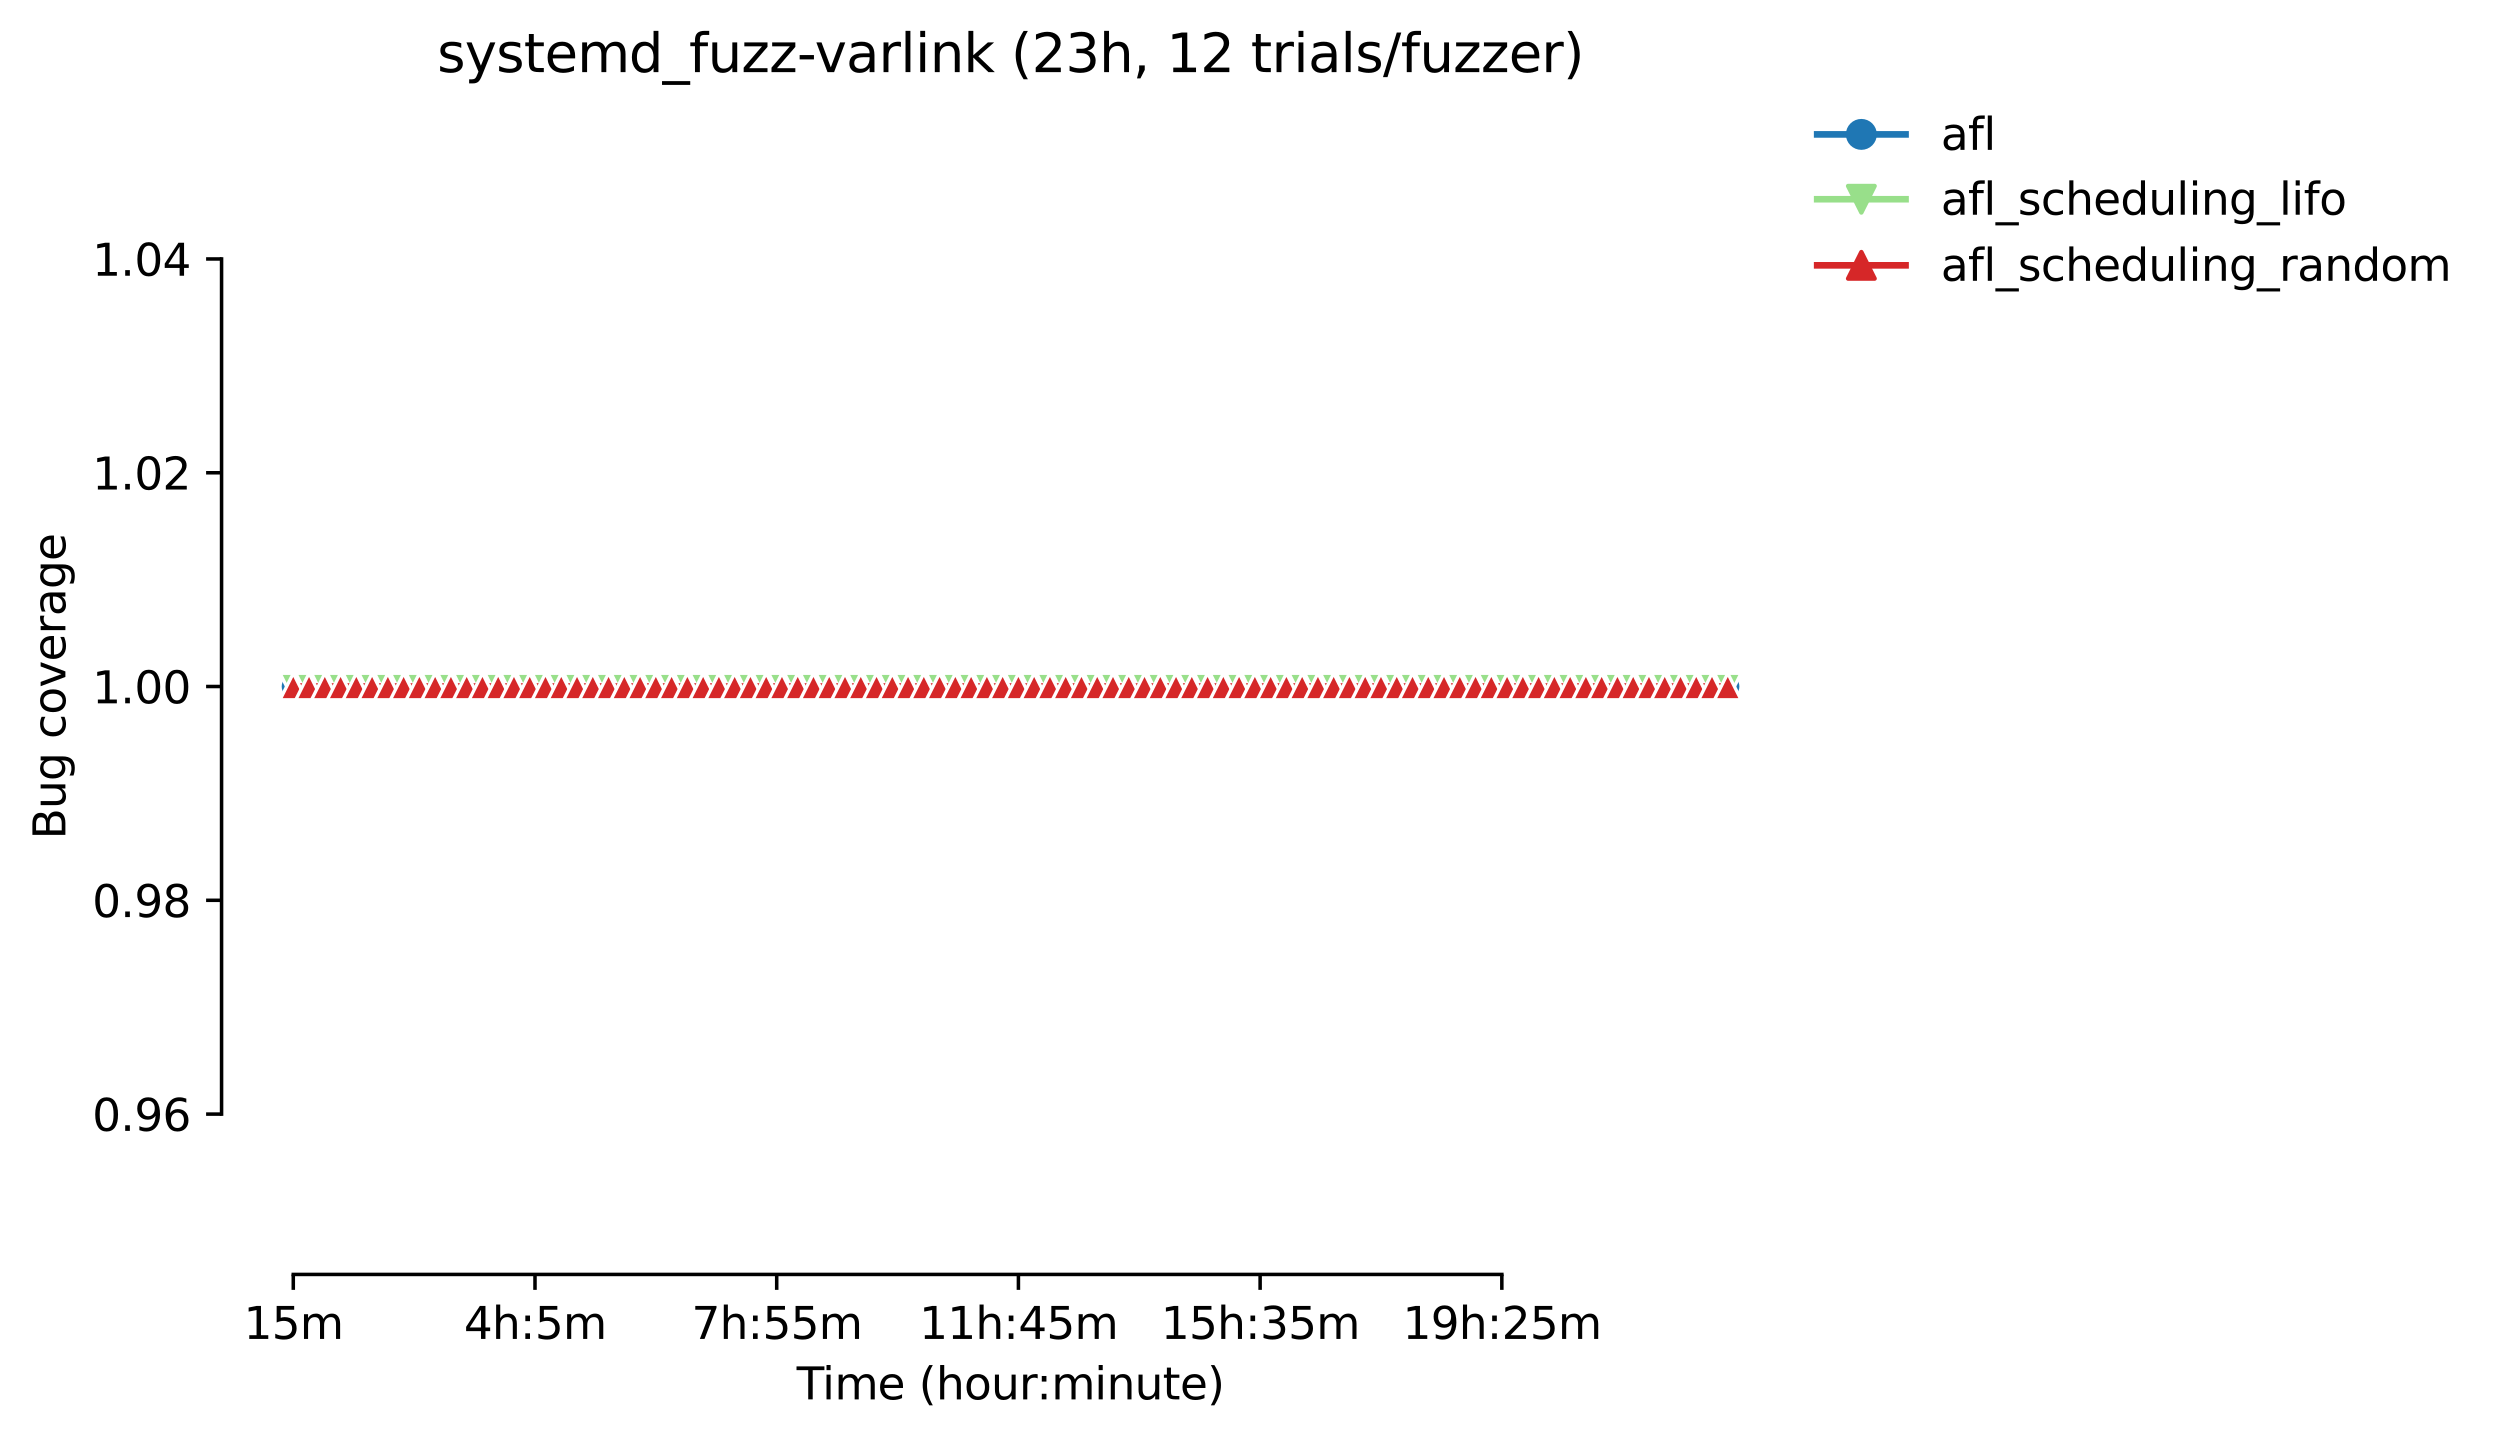 <?xml version="1.0" encoding="utf-8" standalone="no"?>
<!DOCTYPE svg PUBLIC "-//W3C//DTD SVG 1.1//EN"
  "http://www.w3.org/Graphics/SVG/1.1/DTD/svg11.dtd">
<svg height="325.986pt" version="1.1" viewBox="0 0 565.801 325.986" width="565.801pt" xmlns="http://www.w3.org/2000/svg" xmlns:xlink="http://www.w3.org/1999/xlink">
 <defs>
  <style type="text/css">*{stroke-linecap:butt;stroke-linejoin:round;}</style>
 </defs>
 <g id="figure_1">
  <g id="patch_1">
   <path d="M 0 325.986 
L 565.801 325.986 
L 565.801 0 
L 0 0 
z
" style="fill:#ffffff;"/>
  </g>
  <g id="axes_1">
   <g id="patch_2">
    <path d="M 50.144 288.43 
L 407.264 288.43 
L 407.264 22.318 
L 50.144 22.318 
z
" style="fill:#ffffff;"/>
   </g>
   <g id="PolyCollection_1">
    <defs>
     <path d="M 66.376 -170.612 
L 66.376 -170.612 
L 69.944 -170.612 
L 73.512 -170.612 
L 77.079 -170.612 
L 80.647 -170.612 
L 84.215 -170.612 
L 87.782 -170.612 
L 91.35 -170.612 
L 94.918 -170.612 
L 98.485 -170.612 
L 102.053 -170.612 
L 105.62 -170.612 
L 109.188 -170.612 
L 112.756 -170.612 
L 116.323 -170.612 
L 119.891 -170.612 
L 123.459 -170.612 
L 127.026 -170.612 
L 130.594 -170.612 
L 134.161 -170.612 
L 137.729 -170.612 
L 141.297 -170.612 
L 144.864 -170.612 
L 148.432 -170.612 
L 152 -170.612 
L 155.567 -170.612 
L 159.135 -170.612 
L 162.703 -170.612 
L 166.27 -170.612 
L 169.838 -170.612 
L 173.405 -170.612 
L 176.973 -170.612 
L 180.541 -170.612 
L 184.108 -170.612 
L 187.676 -170.612 
L 191.244 -170.612 
L 194.811 -170.612 
L 198.379 -170.612 
L 201.947 -170.612 
L 205.514 -170.612 
L 209.082 -170.612 
L 212.649 -170.612 
L 216.217 -170.612 
L 219.785 -170.612 
L 223.352 -170.612 
L 226.92 -170.612 
L 230.488 -170.612 
L 234.055 -170.612 
L 237.623 -170.612 
L 241.19 -170.612 
L 244.758 -170.612 
L 248.326 -170.612 
L 251.893 -170.612 
L 255.461 -170.612 
L 259.029 -170.612 
L 262.596 -170.612 
L 266.164 -170.612 
L 269.732 -170.612 
L 273.299 -170.612 
L 276.867 -170.612 
L 280.434 -170.612 
L 284.002 -170.612 
L 287.57 -170.612 
L 291.137 -170.612 
L 294.705 -170.612 
L 298.273 -170.612 
L 301.84 -170.612 
L 305.408 -170.612 
L 308.975 -170.612 
L 312.543 -170.612 
L 316.111 -170.612 
L 319.678 -170.612 
L 323.246 -170.612 
L 326.814 -170.612 
L 330.381 -170.612 
L 333.949 -170.612 
L 337.517 -170.612 
L 341.084 -170.612 
L 344.652 -170.612 
L 348.219 -170.612 
L 351.787 -170.612 
L 355.355 -170.612 
L 358.922 -170.612 
L 362.49 -170.612 
L 366.058 -170.612 
L 369.625 -170.612 
L 373.193 -170.612 
L 376.76 -170.612 
L 380.328 -170.612 
L 383.896 -170.612 
L 387.463 -170.612 
L 391.031 -170.612 
L 391.031 -170.612 
L 391.031 -170.612 
L 387.463 -170.612 
L 383.896 -170.612 
L 380.328 -170.612 
L 376.76 -170.612 
L 373.193 -170.612 
L 369.625 -170.612 
L 366.058 -170.612 
L 362.49 -170.612 
L 358.922 -170.612 
L 355.355 -170.612 
L 351.787 -170.612 
L 348.219 -170.612 
L 344.652 -170.612 
L 341.084 -170.612 
L 337.517 -170.612 
L 333.949 -170.612 
L 330.381 -170.612 
L 326.814 -170.612 
L 323.246 -170.612 
L 319.678 -170.612 
L 316.111 -170.612 
L 312.543 -170.612 
L 308.975 -170.612 
L 305.408 -170.612 
L 301.84 -170.612 
L 298.273 -170.612 
L 294.705 -170.612 
L 291.137 -170.612 
L 287.57 -170.612 
L 284.002 -170.612 
L 280.434 -170.612 
L 276.867 -170.612 
L 273.299 -170.612 
L 269.732 -170.612 
L 266.164 -170.612 
L 262.596 -170.612 
L 259.029 -170.612 
L 255.461 -170.612 
L 251.893 -170.612 
L 248.326 -170.612 
L 244.758 -170.612 
L 241.19 -170.612 
L 237.623 -170.612 
L 234.055 -170.612 
L 230.488 -170.612 
L 226.92 -170.612 
L 223.352 -170.612 
L 219.785 -170.612 
L 216.217 -170.612 
L 212.649 -170.612 
L 209.082 -170.612 
L 205.514 -170.612 
L 201.947 -170.612 
L 198.379 -170.612 
L 194.811 -170.612 
L 191.244 -170.612 
L 187.676 -170.612 
L 184.108 -170.612 
L 180.541 -170.612 
L 176.973 -170.612 
L 173.405 -170.612 
L 169.838 -170.612 
L 166.27 -170.612 
L 162.703 -170.612 
L 159.135 -170.612 
L 155.567 -170.612 
L 152 -170.612 
L 148.432 -170.612 
L 144.864 -170.612 
L 141.297 -170.612 
L 137.729 -170.612 
L 134.161 -170.612 
L 130.594 -170.612 
L 127.026 -170.612 
L 123.459 -170.612 
L 119.891 -170.612 
L 116.323 -170.612 
L 112.756 -170.612 
L 109.188 -170.612 
L 105.62 -170.612 
L 102.053 -170.612 
L 98.485 -170.612 
L 94.918 -170.612 
L 91.35 -170.612 
L 87.782 -170.612 
L 84.215 -170.612 
L 80.647 -170.612 
L 77.079 -170.612 
L 73.512 -170.612 
L 69.944 -170.612 
L 66.376 -170.612 
z
" id="m32924b2a2d" style="stroke:#1f77b4;stroke-opacity:0.2;"/>
    </defs>
    <g clip-path="url(#pf40d97588a)">
     <use style="fill:#1f77b4;fill-opacity:0.2;stroke:#1f77b4;stroke-opacity:0.2;" x="0" xlink:href="#m32924b2a2d" y="325.986"/>
    </g>
   </g>
   <g id="PolyCollection_2">
    <defs>
     <path d="M 66.376 -170.612 
L 66.376 -170.612 
L 69.944 -170.612 
L 73.512 -170.612 
L 77.079 -170.612 
L 80.647 -170.612 
L 84.215 -170.612 
L 87.782 -170.612 
L 91.35 -170.612 
L 94.918 -170.612 
L 98.485 -170.612 
L 102.053 -170.612 
L 105.62 -170.612 
L 109.188 -170.612 
L 112.756 -170.612 
L 116.323 -170.612 
L 119.891 -170.612 
L 123.459 -170.612 
L 127.026 -170.612 
L 130.594 -170.612 
L 134.161 -170.612 
L 137.729 -170.612 
L 141.297 -170.612 
L 144.864 -170.612 
L 148.432 -170.612 
L 152 -170.612 
L 155.567 -170.612 
L 159.135 -170.612 
L 162.703 -170.612 
L 166.27 -170.612 
L 169.838 -170.612 
L 173.405 -170.612 
L 176.973 -170.612 
L 180.541 -170.612 
L 184.108 -170.612 
L 187.676 -170.612 
L 191.244 -170.612 
L 194.811 -170.612 
L 198.379 -170.612 
L 201.947 -170.612 
L 205.514 -170.612 
L 209.082 -170.612 
L 212.649 -170.612 
L 216.217 -170.612 
L 219.785 -170.612 
L 223.352 -170.612 
L 226.92 -170.612 
L 230.488 -170.612 
L 234.055 -170.612 
L 237.623 -170.612 
L 241.19 -170.612 
L 244.758 -170.612 
L 248.326 -170.612 
L 251.893 -170.612 
L 255.461 -170.612 
L 259.029 -170.612 
L 262.596 -170.612 
L 266.164 -170.612 
L 269.732 -170.612 
L 273.299 -170.612 
L 276.867 -170.612 
L 280.434 -170.612 
L 284.002 -170.612 
L 287.57 -170.612 
L 291.137 -170.612 
L 294.705 -170.612 
L 298.273 -170.612 
L 301.84 -170.612 
L 305.408 -170.612 
L 308.975 -170.612 
L 312.543 -170.612 
L 316.111 -170.612 
L 319.678 -170.612 
L 323.246 -170.612 
L 326.814 -170.612 
L 330.381 -170.612 
L 333.949 -170.612 
L 337.517 -170.612 
L 341.084 -170.612 
L 344.652 -170.612 
L 348.219 -170.612 
L 351.787 -170.612 
L 355.355 -170.612 
L 358.922 -170.612 
L 362.49 -170.612 
L 366.058 -170.612 
L 369.625 -170.612 
L 373.193 -170.612 
L 376.76 -170.612 
L 380.328 -170.612 
L 383.896 -170.612 
L 387.463 -170.612 
L 391.031 -170.612 
L 391.031 -170.612 
L 391.031 -170.612 
L 387.463 -170.612 
L 383.896 -170.612 
L 380.328 -170.612 
L 376.76 -170.612 
L 373.193 -170.612 
L 369.625 -170.612 
L 366.058 -170.612 
L 362.49 -170.612 
L 358.922 -170.612 
L 355.355 -170.612 
L 351.787 -170.612 
L 348.219 -170.612 
L 344.652 -170.612 
L 341.084 -170.612 
L 337.517 -170.612 
L 333.949 -170.612 
L 330.381 -170.612 
L 326.814 -170.612 
L 323.246 -170.612 
L 319.678 -170.612 
L 316.111 -170.612 
L 312.543 -170.612 
L 308.975 -170.612 
L 305.408 -170.612 
L 301.84 -170.612 
L 298.273 -170.612 
L 294.705 -170.612 
L 291.137 -170.612 
L 287.57 -170.612 
L 284.002 -170.612 
L 280.434 -170.612 
L 276.867 -170.612 
L 273.299 -170.612 
L 269.732 -170.612 
L 266.164 -170.612 
L 262.596 -170.612 
L 259.029 -170.612 
L 255.461 -170.612 
L 251.893 -170.612 
L 248.326 -170.612 
L 244.758 -170.612 
L 241.19 -170.612 
L 237.623 -170.612 
L 234.055 -170.612 
L 230.488 -170.612 
L 226.92 -170.612 
L 223.352 -170.612 
L 219.785 -170.612 
L 216.217 -170.612 
L 212.649 -170.612 
L 209.082 -170.612 
L 205.514 -170.612 
L 201.947 -170.612 
L 198.379 -170.612 
L 194.811 -170.612 
L 191.244 -170.612 
L 187.676 -170.612 
L 184.108 -170.612 
L 180.541 -170.612 
L 176.973 -170.612 
L 173.405 -170.612 
L 169.838 -170.612 
L 166.27 -170.612 
L 162.703 -170.612 
L 159.135 -170.612 
L 155.567 -170.612 
L 152 -170.612 
L 148.432 -170.612 
L 144.864 -170.612 
L 141.297 -170.612 
L 137.729 -170.612 
L 134.161 -170.612 
L 130.594 -170.612 
L 127.026 -170.612 
L 123.459 -170.612 
L 119.891 -170.612 
L 116.323 -170.612 
L 112.756 -170.612 
L 109.188 -170.612 
L 105.62 -170.612 
L 102.053 -170.612 
L 98.485 -170.612 
L 94.918 -170.612 
L 91.35 -170.612 
L 87.782 -170.612 
L 84.215 -170.612 
L 80.647 -170.612 
L 77.079 -170.612 
L 73.512 -170.612 
L 69.944 -170.612 
L 66.376 -170.612 
z
" id="m945892725b" style="stroke:#98df8a;stroke-opacity:0.2;"/>
    </defs>
    <g clip-path="url(#pf40d97588a)">
     <use style="fill:#98df8a;fill-opacity:0.2;stroke:#98df8a;stroke-opacity:0.2;" x="0" xlink:href="#m945892725b" y="325.986"/>
    </g>
   </g>
   <g id="PolyCollection_3">
    <defs>
     <path d="M 66.376 -170.612 
L 66.376 -170.612 
L 69.944 -170.612 
L 73.512 -170.612 
L 77.079 -170.612 
L 80.647 -170.612 
L 84.215 -170.612 
L 87.782 -170.612 
L 91.35 -170.612 
L 94.918 -170.612 
L 98.485 -170.612 
L 102.053 -170.612 
L 105.62 -170.612 
L 109.188 -170.612 
L 112.756 -170.612 
L 116.323 -170.612 
L 119.891 -170.612 
L 123.459 -170.612 
L 127.026 -170.612 
L 130.594 -170.612 
L 134.161 -170.612 
L 137.729 -170.612 
L 141.297 -170.612 
L 144.864 -170.612 
L 148.432 -170.612 
L 152 -170.612 
L 155.567 -170.612 
L 159.135 -170.612 
L 162.703 -170.612 
L 166.27 -170.612 
L 169.838 -170.612 
L 173.405 -170.612 
L 176.973 -170.612 
L 180.541 -170.612 
L 184.108 -170.612 
L 187.676 -170.612 
L 191.244 -170.612 
L 194.811 -170.612 
L 198.379 -170.612 
L 201.947 -170.612 
L 205.514 -170.612 
L 209.082 -170.612 
L 212.649 -170.612 
L 216.217 -170.612 
L 219.785 -170.612 
L 223.352 -170.612 
L 226.92 -170.612 
L 230.488 -170.612 
L 234.055 -170.612 
L 237.623 -170.612 
L 241.19 -170.612 
L 244.758 -170.612 
L 248.326 -170.612 
L 251.893 -170.612 
L 255.461 -170.612 
L 259.029 -170.612 
L 262.596 -170.612 
L 266.164 -170.612 
L 269.732 -170.612 
L 273.299 -170.612 
L 276.867 -170.612 
L 280.434 -170.612 
L 284.002 -170.612 
L 287.57 -170.612 
L 291.137 -170.612 
L 294.705 -170.612 
L 298.273 -170.612 
L 301.84 -170.612 
L 305.408 -170.612 
L 308.975 -170.612 
L 312.543 -170.612 
L 316.111 -170.612 
L 319.678 -170.612 
L 323.246 -170.612 
L 326.814 -170.612 
L 330.381 -170.612 
L 333.949 -170.612 
L 337.517 -170.612 
L 341.084 -170.612 
L 344.652 -170.612 
L 348.219 -170.612 
L 351.787 -170.612 
L 355.355 -170.612 
L 358.922 -170.612 
L 362.49 -170.612 
L 366.058 -170.612 
L 369.625 -170.612 
L 373.193 -170.612 
L 376.76 -170.612 
L 380.328 -170.612 
L 383.896 -170.612 
L 387.463 -170.612 
L 391.031 -170.612 
L 391.031 -170.612 
L 391.031 -170.612 
L 387.463 -170.612 
L 383.896 -170.612 
L 380.328 -170.612 
L 376.76 -170.612 
L 373.193 -170.612 
L 369.625 -170.612 
L 366.058 -170.612 
L 362.49 -170.612 
L 358.922 -170.612 
L 355.355 -170.612 
L 351.787 -170.612 
L 348.219 -170.612 
L 344.652 -170.612 
L 341.084 -170.612 
L 337.517 -170.612 
L 333.949 -170.612 
L 330.381 -170.612 
L 326.814 -170.612 
L 323.246 -170.612 
L 319.678 -170.612 
L 316.111 -170.612 
L 312.543 -170.612 
L 308.975 -170.612 
L 305.408 -170.612 
L 301.84 -170.612 
L 298.273 -170.612 
L 294.705 -170.612 
L 291.137 -170.612 
L 287.57 -170.612 
L 284.002 -170.612 
L 280.434 -170.612 
L 276.867 -170.612 
L 273.299 -170.612 
L 269.732 -170.612 
L 266.164 -170.612 
L 262.596 -170.612 
L 259.029 -170.612 
L 255.461 -170.612 
L 251.893 -170.612 
L 248.326 -170.612 
L 244.758 -170.612 
L 241.19 -170.612 
L 237.623 -170.612 
L 234.055 -170.612 
L 230.488 -170.612 
L 226.92 -170.612 
L 223.352 -170.612 
L 219.785 -170.612 
L 216.217 -170.612 
L 212.649 -170.612 
L 209.082 -170.612 
L 205.514 -170.612 
L 201.947 -170.612 
L 198.379 -170.612 
L 194.811 -170.612 
L 191.244 -170.612 
L 187.676 -170.612 
L 184.108 -170.612 
L 180.541 -170.612 
L 176.973 -170.612 
L 173.405 -170.612 
L 169.838 -170.612 
L 166.27 -170.612 
L 162.703 -170.612 
L 159.135 -170.612 
L 155.567 -170.612 
L 152 -170.612 
L 148.432 -170.612 
L 144.864 -170.612 
L 141.297 -170.612 
L 137.729 -170.612 
L 134.161 -170.612 
L 130.594 -170.612 
L 127.026 -170.612 
L 123.459 -170.612 
L 119.891 -170.612 
L 116.323 -170.612 
L 112.756 -170.612 
L 109.188 -170.612 
L 105.62 -170.612 
L 102.053 -170.612 
L 98.485 -170.612 
L 94.918 -170.612 
L 91.35 -170.612 
L 87.782 -170.612 
L 84.215 -170.612 
L 80.647 -170.612 
L 77.079 -170.612 
L 73.512 -170.612 
L 69.944 -170.612 
L 66.376 -170.612 
z
" id="m880275bf81" style="stroke:#d62728;stroke-opacity:0.2;"/>
    </defs>
    <g clip-path="url(#pf40d97588a)">
     <use style="fill:#d62728;fill-opacity:0.2;stroke:#d62728;stroke-opacity:0.2;" x="0" xlink:href="#m880275bf81" y="325.986"/>
    </g>
   </g>
   <g id="matplotlib.axis_1">
    <g id="xtick_1">
     <g id="line2d_1">
      <defs>
       <path d="M 0 0 
L 0 3.5 
" id="mfe53da60ba" style="stroke:#000000;stroke-width:0.8;"/>
      </defs>
      <g>
       <use style="stroke:#000000;stroke-width:0.8;" x="66.376" xlink:href="#mfe53da60ba" y="288.43"/>
      </g>
     </g>
     <g id="text_1">
      <!-- 15m -->
      <g transform="translate(55.144 303.029)scale(0.1 -0.1)">
       <defs>
        <path d="M 794 531 
L 1825 531 
L 1825 4091 
L 703 3866 
L 703 4441 
L 1819 4666 
L 2450 4666 
L 2450 531 
L 3481 531 
L 3481 0 
L 794 0 
L 794 531 
z
" id="DejaVuSans-31" transform="scale(0.016)"/>
        <path d="M 691 4666 
L 3169 4666 
L 3169 4134 
L 1269 4134 
L 1269 2991 
Q 1406 3038 1543 3061 
Q 1681 3084 1819 3084 
Q 2600 3084 3056 2656 
Q 3513 2228 3513 1497 
Q 3513 744 3044 326 
Q 2575 -91 1722 -91 
Q 1428 -91 1123 -41 
Q 819 9 494 109 
L 494 744 
Q 775 591 1075 516 
Q 1375 441 1709 441 
Q 2250 441 2565 725 
Q 2881 1009 2881 1497 
Q 2881 1984 2565 2268 
Q 2250 2553 1709 2553 
Q 1456 2553 1204 2497 
Q 953 2441 691 2322 
L 691 4666 
z
" id="DejaVuSans-35" transform="scale(0.016)"/>
        <path d="M 3328 2828 
Q 3544 3216 3844 3400 
Q 4144 3584 4550 3584 
Q 5097 3584 5394 3201 
Q 5691 2819 5691 2113 
L 5691 0 
L 5113 0 
L 5113 2094 
Q 5113 2597 4934 2840 
Q 4756 3084 4391 3084 
Q 3944 3084 3684 2787 
Q 3425 2491 3425 1978 
L 3425 0 
L 2847 0 
L 2847 2094 
Q 2847 2600 2669 2842 
Q 2491 3084 2119 3084 
Q 1678 3084 1418 2786 
Q 1159 2488 1159 1978 
L 1159 0 
L 581 0 
L 581 3500 
L 1159 3500 
L 1159 2956 
Q 1356 3278 1631 3431 
Q 1906 3584 2284 3584 
Q 2666 3584 2933 3390 
Q 3200 3197 3328 2828 
z
" id="DejaVuSans-6d" transform="scale(0.016)"/>
       </defs>
       <use xlink:href="#DejaVuSans-31"/>
       <use x="63.623" xlink:href="#DejaVuSans-35"/>
       <use x="127.246" xlink:href="#DejaVuSans-6d"/>
      </g>
     </g>
    </g>
    <g id="xtick_2">
     <g id="line2d_2">
      <g>
       <use style="stroke:#000000;stroke-width:0.8;" x="121.08" xlink:href="#mfe53da60ba" y="288.43"/>
      </g>
     </g>
     <g id="text_2">
      <!-- 4h:5m -->
      <g transform="translate(104.994 303.029)scale(0.1 -0.1)">
       <defs>
        <path d="M 2419 4116 
L 825 1625 
L 2419 1625 
L 2419 4116 
z
M 2253 4666 
L 3047 4666 
L 3047 1625 
L 3713 1625 
L 3713 1100 
L 3047 1100 
L 3047 0 
L 2419 0 
L 2419 1100 
L 313 1100 
L 313 1709 
L 2253 4666 
z
" id="DejaVuSans-34" transform="scale(0.016)"/>
        <path d="M 3513 2113 
L 3513 0 
L 2938 0 
L 2938 2094 
Q 2938 2591 2744 2837 
Q 2550 3084 2163 3084 
Q 1697 3084 1428 2787 
Q 1159 2491 1159 1978 
L 1159 0 
L 581 0 
L 581 4863 
L 1159 4863 
L 1159 2956 
Q 1366 3272 1645 3428 
Q 1925 3584 2291 3584 
Q 2894 3584 3203 3211 
Q 3513 2838 3513 2113 
z
" id="DejaVuSans-68" transform="scale(0.016)"/>
        <path d="M 750 794 
L 1409 794 
L 1409 0 
L 750 0 
L 750 794 
z
M 750 3309 
L 1409 3309 
L 1409 2516 
L 750 2516 
L 750 3309 
z
" id="DejaVuSans-3a" transform="scale(0.016)"/>
       </defs>
       <use xlink:href="#DejaVuSans-34"/>
       <use x="63.623" xlink:href="#DejaVuSans-68"/>
       <use x="127.002" xlink:href="#DejaVuSans-3a"/>
       <use x="160.693" xlink:href="#DejaVuSans-35"/>
       <use x="224.316" xlink:href="#DejaVuSans-6d"/>
      </g>
     </g>
    </g>
    <g id="xtick_3">
     <g id="line2d_3">
      <g>
       <use style="stroke:#000000;stroke-width:0.8;" x="175.784" xlink:href="#mfe53da60ba" y="288.43"/>
      </g>
     </g>
     <g id="text_3">
      <!-- 7h:55m -->
      <g transform="translate(156.517 303.029)scale(0.1 -0.1)">
       <defs>
        <path d="M 525 4666 
L 3525 4666 
L 3525 4397 
L 1831 0 
L 1172 0 
L 2766 4134 
L 525 4134 
L 525 4666 
z
" id="DejaVuSans-37" transform="scale(0.016)"/>
       </defs>
       <use xlink:href="#DejaVuSans-37"/>
       <use x="63.623" xlink:href="#DejaVuSans-68"/>
       <use x="127.002" xlink:href="#DejaVuSans-3a"/>
       <use x="160.693" xlink:href="#DejaVuSans-35"/>
       <use x="224.316" xlink:href="#DejaVuSans-35"/>
       <use x="287.939" xlink:href="#DejaVuSans-6d"/>
      </g>
     </g>
    </g>
    <g id="xtick_4">
     <g id="line2d_4">
      <g>
       <use style="stroke:#000000;stroke-width:0.8;" x="230.488" xlink:href="#mfe53da60ba" y="288.43"/>
      </g>
     </g>
     <g id="text_4">
      <!-- 11h:45m -->
      <g transform="translate(208.039 303.029)scale(0.1 -0.1)">
       <use xlink:href="#DejaVuSans-31"/>
       <use x="63.623" xlink:href="#DejaVuSans-31"/>
       <use x="127.246" xlink:href="#DejaVuSans-68"/>
       <use x="190.625" xlink:href="#DejaVuSans-3a"/>
       <use x="224.316" xlink:href="#DejaVuSans-34"/>
       <use x="287.939" xlink:href="#DejaVuSans-35"/>
       <use x="351.562" xlink:href="#DejaVuSans-6d"/>
      </g>
     </g>
    </g>
    <g id="xtick_5">
     <g id="line2d_5">
      <g>
       <use style="stroke:#000000;stroke-width:0.8;" x="285.191" xlink:href="#mfe53da60ba" y="288.43"/>
      </g>
     </g>
     <g id="text_5">
      <!-- 15h:35m -->
      <g transform="translate(262.743 303.029)scale(0.1 -0.1)">
       <defs>
        <path d="M 2597 2516 
Q 3050 2419 3304 2112 
Q 3559 1806 3559 1356 
Q 3559 666 3084 287 
Q 2609 -91 1734 -91 
Q 1441 -91 1130 -33 
Q 819 25 488 141 
L 488 750 
Q 750 597 1062 519 
Q 1375 441 1716 441 
Q 2309 441 2620 675 
Q 2931 909 2931 1356 
Q 2931 1769 2642 2001 
Q 2353 2234 1838 2234 
L 1294 2234 
L 1294 2753 
L 1863 2753 
Q 2328 2753 2575 2939 
Q 2822 3125 2822 3475 
Q 2822 3834 2567 4026 
Q 2313 4219 1838 4219 
Q 1578 4219 1281 4162 
Q 984 4106 628 3988 
L 628 4550 
Q 988 4650 1302 4700 
Q 1616 4750 1894 4750 
Q 2613 4750 3031 4423 
Q 3450 4097 3450 3541 
Q 3450 3153 3228 2886 
Q 3006 2619 2597 2516 
z
" id="DejaVuSans-33" transform="scale(0.016)"/>
       </defs>
       <use xlink:href="#DejaVuSans-31"/>
       <use x="63.623" xlink:href="#DejaVuSans-35"/>
       <use x="127.246" xlink:href="#DejaVuSans-68"/>
       <use x="190.625" xlink:href="#DejaVuSans-3a"/>
       <use x="224.316" xlink:href="#DejaVuSans-33"/>
       <use x="287.939" xlink:href="#DejaVuSans-35"/>
       <use x="351.562" xlink:href="#DejaVuSans-6d"/>
      </g>
     </g>
    </g>
    <g id="xtick_6">
     <g id="line2d_6">
      <g>
       <use style="stroke:#000000;stroke-width:0.8;" x="339.895" xlink:href="#mfe53da60ba" y="288.43"/>
      </g>
     </g>
     <g id="text_6">
      <!-- 19h:25m -->
      <g transform="translate(317.447 303.029)scale(0.1 -0.1)">
       <defs>
        <path d="M 703 97 
L 703 672 
Q 941 559 1184 500 
Q 1428 441 1663 441 
Q 2288 441 2617 861 
Q 2947 1281 2994 2138 
Q 2813 1869 2534 1725 
Q 2256 1581 1919 1581 
Q 1219 1581 811 2004 
Q 403 2428 403 3163 
Q 403 3881 828 4315 
Q 1253 4750 1959 4750 
Q 2769 4750 3195 4129 
Q 3622 3509 3622 2328 
Q 3622 1225 3098 567 
Q 2575 -91 1691 -91 
Q 1453 -91 1209 -44 
Q 966 3 703 97 
z
M 1959 2075 
Q 2384 2075 2632 2365 
Q 2881 2656 2881 3163 
Q 2881 3666 2632 3958 
Q 2384 4250 1959 4250 
Q 1534 4250 1286 3958 
Q 1038 3666 1038 3163 
Q 1038 2656 1286 2365 
Q 1534 2075 1959 2075 
z
" id="DejaVuSans-39" transform="scale(0.016)"/>
        <path d="M 1228 531 
L 3431 531 
L 3431 0 
L 469 0 
L 469 531 
Q 828 903 1448 1529 
Q 2069 2156 2228 2338 
Q 2531 2678 2651 2914 
Q 2772 3150 2772 3378 
Q 2772 3750 2511 3984 
Q 2250 4219 1831 4219 
Q 1534 4219 1204 4116 
Q 875 4013 500 3803 
L 500 4441 
Q 881 4594 1212 4672 
Q 1544 4750 1819 4750 
Q 2544 4750 2975 4387 
Q 3406 4025 3406 3419 
Q 3406 3131 3298 2873 
Q 3191 2616 2906 2266 
Q 2828 2175 2409 1742 
Q 1991 1309 1228 531 
z
" id="DejaVuSans-32" transform="scale(0.016)"/>
       </defs>
       <use xlink:href="#DejaVuSans-31"/>
       <use x="63.623" xlink:href="#DejaVuSans-39"/>
       <use x="127.246" xlink:href="#DejaVuSans-68"/>
       <use x="190.625" xlink:href="#DejaVuSans-3a"/>
       <use x="224.316" xlink:href="#DejaVuSans-32"/>
       <use x="287.939" xlink:href="#DejaVuSans-35"/>
       <use x="351.562" xlink:href="#DejaVuSans-6d"/>
      </g>
     </g>
    </g>
    <g id="text_7">
     <!-- Time (hour:minute) -->
     <g transform="translate(180.297 316.707)scale(0.1 -0.1)">
      <defs>
       <path d="M -19 4666 
L 3928 4666 
L 3928 4134 
L 2272 4134 
L 2272 0 
L 1638 0 
L 1638 4134 
L -19 4134 
L -19 4666 
z
" id="DejaVuSans-54" transform="scale(0.016)"/>
       <path d="M 603 3500 
L 1178 3500 
L 1178 0 
L 603 0 
L 603 3500 
z
M 603 4863 
L 1178 4863 
L 1178 4134 
L 603 4134 
L 603 4863 
z
" id="DejaVuSans-69" transform="scale(0.016)"/>
       <path d="M 3597 1894 
L 3597 1613 
L 953 1613 
Q 991 1019 1311 708 
Q 1631 397 2203 397 
Q 2534 397 2845 478 
Q 3156 559 3463 722 
L 3463 178 
Q 3153 47 2828 -22 
Q 2503 -91 2169 -91 
Q 1331 -91 842 396 
Q 353 884 353 1716 
Q 353 2575 817 3079 
Q 1281 3584 2069 3584 
Q 2775 3584 3186 3129 
Q 3597 2675 3597 1894 
z
M 3022 2063 
Q 3016 2534 2758 2815 
Q 2500 3097 2075 3097 
Q 1594 3097 1305 2825 
Q 1016 2553 972 2059 
L 3022 2063 
z
" id="DejaVuSans-65" transform="scale(0.016)"/>
       <path id="DejaVuSans-20" transform="scale(0.016)"/>
       <path d="M 1984 4856 
Q 1566 4138 1362 3434 
Q 1159 2731 1159 2009 
Q 1159 1288 1364 580 
Q 1569 -128 1984 -844 
L 1484 -844 
Q 1016 -109 783 600 
Q 550 1309 550 2009 
Q 550 2706 781 3412 
Q 1013 4119 1484 4856 
L 1984 4856 
z
" id="DejaVuSans-28" transform="scale(0.016)"/>
       <path d="M 1959 3097 
Q 1497 3097 1228 2736 
Q 959 2375 959 1747 
Q 959 1119 1226 758 
Q 1494 397 1959 397 
Q 2419 397 2687 759 
Q 2956 1122 2956 1747 
Q 2956 2369 2687 2733 
Q 2419 3097 1959 3097 
z
M 1959 3584 
Q 2709 3584 3137 3096 
Q 3566 2609 3566 1747 
Q 3566 888 3137 398 
Q 2709 -91 1959 -91 
Q 1206 -91 779 398 
Q 353 888 353 1747 
Q 353 2609 779 3096 
Q 1206 3584 1959 3584 
z
" id="DejaVuSans-6f" transform="scale(0.016)"/>
       <path d="M 544 1381 
L 544 3500 
L 1119 3500 
L 1119 1403 
Q 1119 906 1312 657 
Q 1506 409 1894 409 
Q 2359 409 2629 706 
Q 2900 1003 2900 1516 
L 2900 3500 
L 3475 3500 
L 3475 0 
L 2900 0 
L 2900 538 
Q 2691 219 2414 64 
Q 2138 -91 1772 -91 
Q 1169 -91 856 284 
Q 544 659 544 1381 
z
M 1991 3584 
L 1991 3584 
z
" id="DejaVuSans-75" transform="scale(0.016)"/>
       <path d="M 2631 2963 
Q 2534 3019 2420 3045 
Q 2306 3072 2169 3072 
Q 1681 3072 1420 2755 
Q 1159 2438 1159 1844 
L 1159 0 
L 581 0 
L 581 3500 
L 1159 3500 
L 1159 2956 
Q 1341 3275 1631 3429 
Q 1922 3584 2338 3584 
Q 2397 3584 2469 3576 
Q 2541 3569 2628 3553 
L 2631 2963 
z
" id="DejaVuSans-72" transform="scale(0.016)"/>
       <path d="M 3513 2113 
L 3513 0 
L 2938 0 
L 2938 2094 
Q 2938 2591 2744 2837 
Q 2550 3084 2163 3084 
Q 1697 3084 1428 2787 
Q 1159 2491 1159 1978 
L 1159 0 
L 581 0 
L 581 3500 
L 1159 3500 
L 1159 2956 
Q 1366 3272 1645 3428 
Q 1925 3584 2291 3584 
Q 2894 3584 3203 3211 
Q 3513 2838 3513 2113 
z
" id="DejaVuSans-6e" transform="scale(0.016)"/>
       <path d="M 1172 4494 
L 1172 3500 
L 2356 3500 
L 2356 3053 
L 1172 3053 
L 1172 1153 
Q 1172 725 1289 603 
Q 1406 481 1766 481 
L 2356 481 
L 2356 0 
L 1766 0 
Q 1100 0 847 248 
Q 594 497 594 1153 
L 594 3053 
L 172 3053 
L 172 3500 
L 594 3500 
L 594 4494 
L 1172 4494 
z
" id="DejaVuSans-74" transform="scale(0.016)"/>
       <path d="M 513 4856 
L 1013 4856 
Q 1481 4119 1714 3412 
Q 1947 2706 1947 2009 
Q 1947 1309 1714 600 
Q 1481 -109 1013 -844 
L 513 -844 
Q 928 -128 1133 580 
Q 1338 1288 1338 2009 
Q 1338 2731 1133 3434 
Q 928 4138 513 4856 
z
" id="DejaVuSans-29" transform="scale(0.016)"/>
      </defs>
      <use xlink:href="#DejaVuSans-54"/>
      <use x="57.959" xlink:href="#DejaVuSans-69"/>
      <use x="85.742" xlink:href="#DejaVuSans-6d"/>
      <use x="183.154" xlink:href="#DejaVuSans-65"/>
      <use x="244.678" xlink:href="#DejaVuSans-20"/>
      <use x="276.465" xlink:href="#DejaVuSans-28"/>
      <use x="315.479" xlink:href="#DejaVuSans-68"/>
      <use x="378.857" xlink:href="#DejaVuSans-6f"/>
      <use x="440.039" xlink:href="#DejaVuSans-75"/>
      <use x="503.418" xlink:href="#DejaVuSans-72"/>
      <use x="542.781" xlink:href="#DejaVuSans-3a"/>
      <use x="576.473" xlink:href="#DejaVuSans-6d"/>
      <use x="673.885" xlink:href="#DejaVuSans-69"/>
      <use x="701.668" xlink:href="#DejaVuSans-6e"/>
      <use x="765.047" xlink:href="#DejaVuSans-75"/>
      <use x="828.426" xlink:href="#DejaVuSans-74"/>
      <use x="867.635" xlink:href="#DejaVuSans-65"/>
      <use x="929.158" xlink:href="#DejaVuSans-29"/>
     </g>
    </g>
   </g>
   <g id="matplotlib.axis_2">
    <g id="ytick_1">
     <g id="line2d_7">
      <defs>
       <path d="M 0 0 
L -3.5 0 
" id="ma2a474f0dd" style="stroke:#000000;stroke-width:0.8;"/>
      </defs>
      <g>
       <use style="stroke:#000000;stroke-width:0.8;" x="50.144" xlink:href="#ma2a474f0dd" y="252.142"/>
      </g>
     </g>
     <g id="text_8">
      <!-- 0.96 -->
      <g transform="translate(20.878 255.941)scale(0.1 -0.1)">
       <defs>
        <path d="M 2034 4250 
Q 1547 4250 1301 3770 
Q 1056 3291 1056 2328 
Q 1056 1369 1301 889 
Q 1547 409 2034 409 
Q 2525 409 2770 889 
Q 3016 1369 3016 2328 
Q 3016 3291 2770 3770 
Q 2525 4250 2034 4250 
z
M 2034 4750 
Q 2819 4750 3233 4129 
Q 3647 3509 3647 2328 
Q 3647 1150 3233 529 
Q 2819 -91 2034 -91 
Q 1250 -91 836 529 
Q 422 1150 422 2328 
Q 422 3509 836 4129 
Q 1250 4750 2034 4750 
z
" id="DejaVuSans-30" transform="scale(0.016)"/>
        <path d="M 684 794 
L 1344 794 
L 1344 0 
L 684 0 
L 684 794 
z
" id="DejaVuSans-2e" transform="scale(0.016)"/>
        <path d="M 2113 2584 
Q 1688 2584 1439 2293 
Q 1191 2003 1191 1497 
Q 1191 994 1439 701 
Q 1688 409 2113 409 
Q 2538 409 2786 701 
Q 3034 994 3034 1497 
Q 3034 2003 2786 2293 
Q 2538 2584 2113 2584 
z
M 3366 4563 
L 3366 3988 
Q 3128 4100 2886 4159 
Q 2644 4219 2406 4219 
Q 1781 4219 1451 3797 
Q 1122 3375 1075 2522 
Q 1259 2794 1537 2939 
Q 1816 3084 2150 3084 
Q 2853 3084 3261 2657 
Q 3669 2231 3669 1497 
Q 3669 778 3244 343 
Q 2819 -91 2113 -91 
Q 1303 -91 875 529 
Q 447 1150 447 2328 
Q 447 3434 972 4092 
Q 1497 4750 2381 4750 
Q 2619 4750 2861 4703 
Q 3103 4656 3366 4563 
z
" id="DejaVuSans-36" transform="scale(0.016)"/>
       </defs>
       <use xlink:href="#DejaVuSans-30"/>
       <use x="63.623" xlink:href="#DejaVuSans-2e"/>
       <use x="95.41" xlink:href="#DejaVuSans-39"/>
       <use x="159.033" xlink:href="#DejaVuSans-36"/>
      </g>
     </g>
    </g>
    <g id="ytick_2">
     <g id="line2d_8">
      <g>
       <use style="stroke:#000000;stroke-width:0.8;" x="50.144" xlink:href="#ma2a474f0dd" y="203.758"/>
      </g>
     </g>
     <g id="text_9">
      <!-- 0.98 -->
      <g transform="translate(20.878 207.557)scale(0.1 -0.1)">
       <defs>
        <path d="M 2034 2216 
Q 1584 2216 1326 1975 
Q 1069 1734 1069 1313 
Q 1069 891 1326 650 
Q 1584 409 2034 409 
Q 2484 409 2743 651 
Q 3003 894 3003 1313 
Q 3003 1734 2745 1975 
Q 2488 2216 2034 2216 
z
M 1403 2484 
Q 997 2584 770 2862 
Q 544 3141 544 3541 
Q 544 4100 942 4425 
Q 1341 4750 2034 4750 
Q 2731 4750 3128 4425 
Q 3525 4100 3525 3541 
Q 3525 3141 3298 2862 
Q 3072 2584 2669 2484 
Q 3125 2378 3379 2068 
Q 3634 1759 3634 1313 
Q 3634 634 3220 271 
Q 2806 -91 2034 -91 
Q 1263 -91 848 271 
Q 434 634 434 1313 
Q 434 1759 690 2068 
Q 947 2378 1403 2484 
z
M 1172 3481 
Q 1172 3119 1398 2916 
Q 1625 2713 2034 2713 
Q 2441 2713 2670 2916 
Q 2900 3119 2900 3481 
Q 2900 3844 2670 4047 
Q 2441 4250 2034 4250 
Q 1625 4250 1398 4047 
Q 1172 3844 1172 3481 
z
" id="DejaVuSans-38" transform="scale(0.016)"/>
       </defs>
       <use xlink:href="#DejaVuSans-30"/>
       <use x="63.623" xlink:href="#DejaVuSans-2e"/>
       <use x="95.41" xlink:href="#DejaVuSans-39"/>
       <use x="159.033" xlink:href="#DejaVuSans-38"/>
      </g>
     </g>
    </g>
    <g id="ytick_3">
     <g id="line2d_9">
      <g>
       <use style="stroke:#000000;stroke-width:0.8;" x="50.144" xlink:href="#ma2a474f0dd" y="155.374"/>
      </g>
     </g>
     <g id="text_10">
      <!-- 1.00 -->
      <g transform="translate(20.878 159.173)scale(0.1 -0.1)">
       <use xlink:href="#DejaVuSans-31"/>
       <use x="63.623" xlink:href="#DejaVuSans-2e"/>
       <use x="95.41" xlink:href="#DejaVuSans-30"/>
       <use x="159.033" xlink:href="#DejaVuSans-30"/>
      </g>
     </g>
    </g>
    <g id="ytick_4">
     <g id="line2d_10">
      <g>
       <use style="stroke:#000000;stroke-width:0.8;" x="50.144" xlink:href="#ma2a474f0dd" y="106.99"/>
      </g>
     </g>
     <g id="text_11">
      <!-- 1.02 -->
      <g transform="translate(20.878 110.789)scale(0.1 -0.1)">
       <use xlink:href="#DejaVuSans-31"/>
       <use x="63.623" xlink:href="#DejaVuSans-2e"/>
       <use x="95.41" xlink:href="#DejaVuSans-30"/>
       <use x="159.033" xlink:href="#DejaVuSans-32"/>
      </g>
     </g>
    </g>
    <g id="ytick_5">
     <g id="line2d_11">
      <g>
       <use style="stroke:#000000;stroke-width:0.8;" x="50.144" xlink:href="#ma2a474f0dd" y="58.606"/>
      </g>
     </g>
     <g id="text_12">
      <!-- 1.04 -->
      <g transform="translate(20.878 62.405)scale(0.1 -0.1)">
       <use xlink:href="#DejaVuSans-31"/>
       <use x="63.623" xlink:href="#DejaVuSans-2e"/>
       <use x="95.41" xlink:href="#DejaVuSans-30"/>
       <use x="159.033" xlink:href="#DejaVuSans-34"/>
      </g>
     </g>
    </g>
    <g id="text_13">
     <!-- Bug coverage -->
     <g transform="translate(14.798 189.951)rotate(-90)scale(0.1 -0.1)">
      <defs>
       <path d="M 1259 2228 
L 1259 519 
L 2272 519 
Q 2781 519 3026 730 
Q 3272 941 3272 1375 
Q 3272 1813 3026 2020 
Q 2781 2228 2272 2228 
L 1259 2228 
z
M 1259 4147 
L 1259 2741 
L 2194 2741 
Q 2656 2741 2882 2914 
Q 3109 3088 3109 3444 
Q 3109 3797 2882 3972 
Q 2656 4147 2194 4147 
L 1259 4147 
z
M 628 4666 
L 2241 4666 
Q 2963 4666 3353 4366 
Q 3744 4066 3744 3513 
Q 3744 3084 3544 2831 
Q 3344 2578 2956 2516 
Q 3422 2416 3680 2098 
Q 3938 1781 3938 1306 
Q 3938 681 3513 340 
Q 3088 0 2303 0 
L 628 0 
L 628 4666 
z
" id="DejaVuSans-42" transform="scale(0.016)"/>
       <path d="M 2906 1791 
Q 2906 2416 2648 2759 
Q 2391 3103 1925 3103 
Q 1463 3103 1205 2759 
Q 947 2416 947 1791 
Q 947 1169 1205 825 
Q 1463 481 1925 481 
Q 2391 481 2648 825 
Q 2906 1169 2906 1791 
z
M 3481 434 
Q 3481 -459 3084 -895 
Q 2688 -1331 1869 -1331 
Q 1566 -1331 1297 -1286 
Q 1028 -1241 775 -1147 
L 775 -588 
Q 1028 -725 1275 -790 
Q 1522 -856 1778 -856 
Q 2344 -856 2625 -561 
Q 2906 -266 2906 331 
L 2906 616 
Q 2728 306 2450 153 
Q 2172 0 1784 0 
Q 1141 0 747 490 
Q 353 981 353 1791 
Q 353 2603 747 3093 
Q 1141 3584 1784 3584 
Q 2172 3584 2450 3431 
Q 2728 3278 2906 2969 
L 2906 3500 
L 3481 3500 
L 3481 434 
z
" id="DejaVuSans-67" transform="scale(0.016)"/>
       <path d="M 3122 3366 
L 3122 2828 
Q 2878 2963 2633 3030 
Q 2388 3097 2138 3097 
Q 1578 3097 1268 2742 
Q 959 2388 959 1747 
Q 959 1106 1268 751 
Q 1578 397 2138 397 
Q 2388 397 2633 464 
Q 2878 531 3122 666 
L 3122 134 
Q 2881 22 2623 -34 
Q 2366 -91 2075 -91 
Q 1284 -91 818 406 
Q 353 903 353 1747 
Q 353 2603 823 3093 
Q 1294 3584 2113 3584 
Q 2378 3584 2631 3529 
Q 2884 3475 3122 3366 
z
" id="DejaVuSans-63" transform="scale(0.016)"/>
       <path d="M 191 3500 
L 800 3500 
L 1894 563 
L 2988 3500 
L 3597 3500 
L 2284 0 
L 1503 0 
L 191 3500 
z
" id="DejaVuSans-76" transform="scale(0.016)"/>
       <path d="M 2194 1759 
Q 1497 1759 1228 1600 
Q 959 1441 959 1056 
Q 959 750 1161 570 
Q 1363 391 1709 391 
Q 2188 391 2477 730 
Q 2766 1069 2766 1631 
L 2766 1759 
L 2194 1759 
z
M 3341 1997 
L 3341 0 
L 2766 0 
L 2766 531 
Q 2569 213 2275 61 
Q 1981 -91 1556 -91 
Q 1019 -91 701 211 
Q 384 513 384 1019 
Q 384 1609 779 1909 
Q 1175 2209 1959 2209 
L 2766 2209 
L 2766 2266 
Q 2766 2663 2505 2880 
Q 2244 3097 1772 3097 
Q 1472 3097 1187 3025 
Q 903 2953 641 2809 
L 641 3341 
Q 956 3463 1253 3523 
Q 1550 3584 1831 3584 
Q 2591 3584 2966 3190 
Q 3341 2797 3341 1997 
z
" id="DejaVuSans-61" transform="scale(0.016)"/>
      </defs>
      <use xlink:href="#DejaVuSans-42"/>
      <use x="68.604" xlink:href="#DejaVuSans-75"/>
      <use x="131.982" xlink:href="#DejaVuSans-67"/>
      <use x="195.459" xlink:href="#DejaVuSans-20"/>
      <use x="227.246" xlink:href="#DejaVuSans-63"/>
      <use x="282.227" xlink:href="#DejaVuSans-6f"/>
      <use x="343.408" xlink:href="#DejaVuSans-76"/>
      <use x="402.588" xlink:href="#DejaVuSans-65"/>
      <use x="464.111" xlink:href="#DejaVuSans-72"/>
      <use x="505.225" xlink:href="#DejaVuSans-61"/>
      <use x="566.504" xlink:href="#DejaVuSans-67"/>
      <use x="629.98" xlink:href="#DejaVuSans-65"/>
     </g>
    </g>
   </g>
   <g id="line2d_12">
    <path clip-path="url(#pf40d97588a)" d="M 66.376 155.374 
L 69.944 155.374 
L 73.512 155.374 
L 77.079 155.374 
L 80.647 155.374 
L 84.215 155.374 
L 87.782 155.374 
L 91.35 155.374 
L 94.918 155.374 
L 98.485 155.374 
L 102.053 155.374 
L 105.62 155.374 
L 109.188 155.374 
L 112.756 155.374 
L 116.323 155.374 
L 119.891 155.374 
L 123.459 155.374 
L 127.026 155.374 
L 130.594 155.374 
L 134.161 155.374 
L 137.729 155.374 
L 141.297 155.374 
L 144.864 155.374 
L 148.432 155.374 
L 152 155.374 
L 155.567 155.374 
L 159.135 155.374 
L 162.703 155.374 
L 166.27 155.374 
L 169.838 155.374 
L 173.405 155.374 
L 176.973 155.374 
L 180.541 155.374 
L 184.108 155.374 
L 187.676 155.374 
L 191.244 155.374 
L 194.811 155.374 
L 198.379 155.374 
L 201.947 155.374 
L 205.514 155.374 
L 209.082 155.374 
L 212.649 155.374 
L 216.217 155.374 
L 219.785 155.374 
L 223.352 155.374 
L 226.92 155.374 
L 230.488 155.374 
L 234.055 155.374 
L 237.623 155.374 
L 241.19 155.374 
L 244.758 155.374 
L 248.326 155.374 
L 251.893 155.374 
L 255.461 155.374 
L 259.029 155.374 
L 262.596 155.374 
L 266.164 155.374 
L 269.732 155.374 
L 273.299 155.374 
L 276.867 155.374 
L 280.434 155.374 
L 284.002 155.374 
L 287.57 155.374 
L 291.137 155.374 
L 294.705 155.374 
L 298.273 155.374 
L 301.84 155.374 
L 305.408 155.374 
L 308.975 155.374 
L 312.543 155.374 
L 316.111 155.374 
L 319.678 155.374 
L 323.246 155.374 
L 326.814 155.374 
L 330.381 155.374 
L 333.949 155.374 
L 337.517 155.374 
L 341.084 155.374 
L 344.652 155.374 
L 348.219 155.374 
L 351.787 155.374 
L 355.355 155.374 
L 358.922 155.374 
L 362.49 155.374 
L 366.058 155.374 
L 369.625 155.374 
L 373.193 155.374 
L 376.76 155.374 
L 380.328 155.374 
L 383.896 155.374 
L 387.463 155.374 
L 391.031 155.374 
" style="fill:none;stroke:#1f77b4;stroke-linecap:square;stroke-width:1.5;"/>
    <defs>
     <path d="M 0 3 
C 0.796 3 1.559 2.684 2.121 2.121 
C 2.684 1.559 3 0.796 3 0 
C 3 -0.796 2.684 -1.559 2.121 -2.121 
C 1.559 -2.684 0.796 -3 0 -3 
C -0.796 -3 -1.559 -2.684 -2.121 -2.121 
C -2.684 -1.559 -3 -0.796 -3 0 
C -3 0.796 -2.684 1.559 -2.121 2.121 
C -1.559 2.684 -0.796 3 0 3 
z
" id="md954ac02c4" style="stroke:#ffffff;stroke-width:0.75;"/>
    </defs>
    <g clip-path="url(#pf40d97588a)">
     <use style="fill:#1f77b4;stroke:#ffffff;stroke-width:0.75;" x="66.376" xlink:href="#md954ac02c4" y="155.374"/>
     <use style="fill:#1f77b4;stroke:#ffffff;stroke-width:0.75;" x="69.944" xlink:href="#md954ac02c4" y="155.374"/>
     <use style="fill:#1f77b4;stroke:#ffffff;stroke-width:0.75;" x="73.512" xlink:href="#md954ac02c4" y="155.374"/>
     <use style="fill:#1f77b4;stroke:#ffffff;stroke-width:0.75;" x="77.079" xlink:href="#md954ac02c4" y="155.374"/>
     <use style="fill:#1f77b4;stroke:#ffffff;stroke-width:0.75;" x="80.647" xlink:href="#md954ac02c4" y="155.374"/>
     <use style="fill:#1f77b4;stroke:#ffffff;stroke-width:0.75;" x="84.215" xlink:href="#md954ac02c4" y="155.374"/>
     <use style="fill:#1f77b4;stroke:#ffffff;stroke-width:0.75;" x="87.782" xlink:href="#md954ac02c4" y="155.374"/>
     <use style="fill:#1f77b4;stroke:#ffffff;stroke-width:0.75;" x="91.35" xlink:href="#md954ac02c4" y="155.374"/>
     <use style="fill:#1f77b4;stroke:#ffffff;stroke-width:0.75;" x="94.918" xlink:href="#md954ac02c4" y="155.374"/>
     <use style="fill:#1f77b4;stroke:#ffffff;stroke-width:0.75;" x="98.485" xlink:href="#md954ac02c4" y="155.374"/>
     <use style="fill:#1f77b4;stroke:#ffffff;stroke-width:0.75;" x="102.053" xlink:href="#md954ac02c4" y="155.374"/>
     <use style="fill:#1f77b4;stroke:#ffffff;stroke-width:0.75;" x="105.62" xlink:href="#md954ac02c4" y="155.374"/>
     <use style="fill:#1f77b4;stroke:#ffffff;stroke-width:0.75;" x="109.188" xlink:href="#md954ac02c4" y="155.374"/>
     <use style="fill:#1f77b4;stroke:#ffffff;stroke-width:0.75;" x="112.756" xlink:href="#md954ac02c4" y="155.374"/>
     <use style="fill:#1f77b4;stroke:#ffffff;stroke-width:0.75;" x="116.323" xlink:href="#md954ac02c4" y="155.374"/>
     <use style="fill:#1f77b4;stroke:#ffffff;stroke-width:0.75;" x="119.891" xlink:href="#md954ac02c4" y="155.374"/>
     <use style="fill:#1f77b4;stroke:#ffffff;stroke-width:0.75;" x="123.459" xlink:href="#md954ac02c4" y="155.374"/>
     <use style="fill:#1f77b4;stroke:#ffffff;stroke-width:0.75;" x="127.026" xlink:href="#md954ac02c4" y="155.374"/>
     <use style="fill:#1f77b4;stroke:#ffffff;stroke-width:0.75;" x="130.594" xlink:href="#md954ac02c4" y="155.374"/>
     <use style="fill:#1f77b4;stroke:#ffffff;stroke-width:0.75;" x="134.161" xlink:href="#md954ac02c4" y="155.374"/>
     <use style="fill:#1f77b4;stroke:#ffffff;stroke-width:0.75;" x="137.729" xlink:href="#md954ac02c4" y="155.374"/>
     <use style="fill:#1f77b4;stroke:#ffffff;stroke-width:0.75;" x="141.297" xlink:href="#md954ac02c4" y="155.374"/>
     <use style="fill:#1f77b4;stroke:#ffffff;stroke-width:0.75;" x="144.864" xlink:href="#md954ac02c4" y="155.374"/>
     <use style="fill:#1f77b4;stroke:#ffffff;stroke-width:0.75;" x="148.432" xlink:href="#md954ac02c4" y="155.374"/>
     <use style="fill:#1f77b4;stroke:#ffffff;stroke-width:0.75;" x="152" xlink:href="#md954ac02c4" y="155.374"/>
     <use style="fill:#1f77b4;stroke:#ffffff;stroke-width:0.75;" x="155.567" xlink:href="#md954ac02c4" y="155.374"/>
     <use style="fill:#1f77b4;stroke:#ffffff;stroke-width:0.75;" x="159.135" xlink:href="#md954ac02c4" y="155.374"/>
     <use style="fill:#1f77b4;stroke:#ffffff;stroke-width:0.75;" x="162.703" xlink:href="#md954ac02c4" y="155.374"/>
     <use style="fill:#1f77b4;stroke:#ffffff;stroke-width:0.75;" x="166.27" xlink:href="#md954ac02c4" y="155.374"/>
     <use style="fill:#1f77b4;stroke:#ffffff;stroke-width:0.75;" x="169.838" xlink:href="#md954ac02c4" y="155.374"/>
     <use style="fill:#1f77b4;stroke:#ffffff;stroke-width:0.75;" x="173.405" xlink:href="#md954ac02c4" y="155.374"/>
     <use style="fill:#1f77b4;stroke:#ffffff;stroke-width:0.75;" x="176.973" xlink:href="#md954ac02c4" y="155.374"/>
     <use style="fill:#1f77b4;stroke:#ffffff;stroke-width:0.75;" x="180.541" xlink:href="#md954ac02c4" y="155.374"/>
     <use style="fill:#1f77b4;stroke:#ffffff;stroke-width:0.75;" x="184.108" xlink:href="#md954ac02c4" y="155.374"/>
     <use style="fill:#1f77b4;stroke:#ffffff;stroke-width:0.75;" x="187.676" xlink:href="#md954ac02c4" y="155.374"/>
     <use style="fill:#1f77b4;stroke:#ffffff;stroke-width:0.75;" x="191.244" xlink:href="#md954ac02c4" y="155.374"/>
     <use style="fill:#1f77b4;stroke:#ffffff;stroke-width:0.75;" x="194.811" xlink:href="#md954ac02c4" y="155.374"/>
     <use style="fill:#1f77b4;stroke:#ffffff;stroke-width:0.75;" x="198.379" xlink:href="#md954ac02c4" y="155.374"/>
     <use style="fill:#1f77b4;stroke:#ffffff;stroke-width:0.75;" x="201.947" xlink:href="#md954ac02c4" y="155.374"/>
     <use style="fill:#1f77b4;stroke:#ffffff;stroke-width:0.75;" x="205.514" xlink:href="#md954ac02c4" y="155.374"/>
     <use style="fill:#1f77b4;stroke:#ffffff;stroke-width:0.75;" x="209.082" xlink:href="#md954ac02c4" y="155.374"/>
     <use style="fill:#1f77b4;stroke:#ffffff;stroke-width:0.75;" x="212.649" xlink:href="#md954ac02c4" y="155.374"/>
     <use style="fill:#1f77b4;stroke:#ffffff;stroke-width:0.75;" x="216.217" xlink:href="#md954ac02c4" y="155.374"/>
     <use style="fill:#1f77b4;stroke:#ffffff;stroke-width:0.75;" x="219.785" xlink:href="#md954ac02c4" y="155.374"/>
     <use style="fill:#1f77b4;stroke:#ffffff;stroke-width:0.75;" x="223.352" xlink:href="#md954ac02c4" y="155.374"/>
     <use style="fill:#1f77b4;stroke:#ffffff;stroke-width:0.75;" x="226.92" xlink:href="#md954ac02c4" y="155.374"/>
     <use style="fill:#1f77b4;stroke:#ffffff;stroke-width:0.75;" x="230.488" xlink:href="#md954ac02c4" y="155.374"/>
     <use style="fill:#1f77b4;stroke:#ffffff;stroke-width:0.75;" x="234.055" xlink:href="#md954ac02c4" y="155.374"/>
     <use style="fill:#1f77b4;stroke:#ffffff;stroke-width:0.75;" x="237.623" xlink:href="#md954ac02c4" y="155.374"/>
     <use style="fill:#1f77b4;stroke:#ffffff;stroke-width:0.75;" x="241.19" xlink:href="#md954ac02c4" y="155.374"/>
     <use style="fill:#1f77b4;stroke:#ffffff;stroke-width:0.75;" x="244.758" xlink:href="#md954ac02c4" y="155.374"/>
     <use style="fill:#1f77b4;stroke:#ffffff;stroke-width:0.75;" x="248.326" xlink:href="#md954ac02c4" y="155.374"/>
     <use style="fill:#1f77b4;stroke:#ffffff;stroke-width:0.75;" x="251.893" xlink:href="#md954ac02c4" y="155.374"/>
     <use style="fill:#1f77b4;stroke:#ffffff;stroke-width:0.75;" x="255.461" xlink:href="#md954ac02c4" y="155.374"/>
     <use style="fill:#1f77b4;stroke:#ffffff;stroke-width:0.75;" x="259.029" xlink:href="#md954ac02c4" y="155.374"/>
     <use style="fill:#1f77b4;stroke:#ffffff;stroke-width:0.75;" x="262.596" xlink:href="#md954ac02c4" y="155.374"/>
     <use style="fill:#1f77b4;stroke:#ffffff;stroke-width:0.75;" x="266.164" xlink:href="#md954ac02c4" y="155.374"/>
     <use style="fill:#1f77b4;stroke:#ffffff;stroke-width:0.75;" x="269.732" xlink:href="#md954ac02c4" y="155.374"/>
     <use style="fill:#1f77b4;stroke:#ffffff;stroke-width:0.75;" x="273.299" xlink:href="#md954ac02c4" y="155.374"/>
     <use style="fill:#1f77b4;stroke:#ffffff;stroke-width:0.75;" x="276.867" xlink:href="#md954ac02c4" y="155.374"/>
     <use style="fill:#1f77b4;stroke:#ffffff;stroke-width:0.75;" x="280.434" xlink:href="#md954ac02c4" y="155.374"/>
     <use style="fill:#1f77b4;stroke:#ffffff;stroke-width:0.75;" x="284.002" xlink:href="#md954ac02c4" y="155.374"/>
     <use style="fill:#1f77b4;stroke:#ffffff;stroke-width:0.75;" x="287.57" xlink:href="#md954ac02c4" y="155.374"/>
     <use style="fill:#1f77b4;stroke:#ffffff;stroke-width:0.75;" x="291.137" xlink:href="#md954ac02c4" y="155.374"/>
     <use style="fill:#1f77b4;stroke:#ffffff;stroke-width:0.75;" x="294.705" xlink:href="#md954ac02c4" y="155.374"/>
     <use style="fill:#1f77b4;stroke:#ffffff;stroke-width:0.75;" x="298.273" xlink:href="#md954ac02c4" y="155.374"/>
     <use style="fill:#1f77b4;stroke:#ffffff;stroke-width:0.75;" x="301.84" xlink:href="#md954ac02c4" y="155.374"/>
     <use style="fill:#1f77b4;stroke:#ffffff;stroke-width:0.75;" x="305.408" xlink:href="#md954ac02c4" y="155.374"/>
     <use style="fill:#1f77b4;stroke:#ffffff;stroke-width:0.75;" x="308.975" xlink:href="#md954ac02c4" y="155.374"/>
     <use style="fill:#1f77b4;stroke:#ffffff;stroke-width:0.75;" x="312.543" xlink:href="#md954ac02c4" y="155.374"/>
     <use style="fill:#1f77b4;stroke:#ffffff;stroke-width:0.75;" x="316.111" xlink:href="#md954ac02c4" y="155.374"/>
     <use style="fill:#1f77b4;stroke:#ffffff;stroke-width:0.75;" x="319.678" xlink:href="#md954ac02c4" y="155.374"/>
     <use style="fill:#1f77b4;stroke:#ffffff;stroke-width:0.75;" x="323.246" xlink:href="#md954ac02c4" y="155.374"/>
     <use style="fill:#1f77b4;stroke:#ffffff;stroke-width:0.75;" x="326.814" xlink:href="#md954ac02c4" y="155.374"/>
     <use style="fill:#1f77b4;stroke:#ffffff;stroke-width:0.75;" x="330.381" xlink:href="#md954ac02c4" y="155.374"/>
     <use style="fill:#1f77b4;stroke:#ffffff;stroke-width:0.75;" x="333.949" xlink:href="#md954ac02c4" y="155.374"/>
     <use style="fill:#1f77b4;stroke:#ffffff;stroke-width:0.75;" x="337.517" xlink:href="#md954ac02c4" y="155.374"/>
     <use style="fill:#1f77b4;stroke:#ffffff;stroke-width:0.75;" x="341.084" xlink:href="#md954ac02c4" y="155.374"/>
     <use style="fill:#1f77b4;stroke:#ffffff;stroke-width:0.75;" x="344.652" xlink:href="#md954ac02c4" y="155.374"/>
     <use style="fill:#1f77b4;stroke:#ffffff;stroke-width:0.75;" x="348.219" xlink:href="#md954ac02c4" y="155.374"/>
     <use style="fill:#1f77b4;stroke:#ffffff;stroke-width:0.75;" x="351.787" xlink:href="#md954ac02c4" y="155.374"/>
     <use style="fill:#1f77b4;stroke:#ffffff;stroke-width:0.75;" x="355.355" xlink:href="#md954ac02c4" y="155.374"/>
     <use style="fill:#1f77b4;stroke:#ffffff;stroke-width:0.75;" x="358.922" xlink:href="#md954ac02c4" y="155.374"/>
     <use style="fill:#1f77b4;stroke:#ffffff;stroke-width:0.75;" x="362.49" xlink:href="#md954ac02c4" y="155.374"/>
     <use style="fill:#1f77b4;stroke:#ffffff;stroke-width:0.75;" x="366.058" xlink:href="#md954ac02c4" y="155.374"/>
     <use style="fill:#1f77b4;stroke:#ffffff;stroke-width:0.75;" x="369.625" xlink:href="#md954ac02c4" y="155.374"/>
     <use style="fill:#1f77b4;stroke:#ffffff;stroke-width:0.75;" x="373.193" xlink:href="#md954ac02c4" y="155.374"/>
     <use style="fill:#1f77b4;stroke:#ffffff;stroke-width:0.75;" x="376.76" xlink:href="#md954ac02c4" y="155.374"/>
     <use style="fill:#1f77b4;stroke:#ffffff;stroke-width:0.75;" x="380.328" xlink:href="#md954ac02c4" y="155.374"/>
     <use style="fill:#1f77b4;stroke:#ffffff;stroke-width:0.75;" x="383.896" xlink:href="#md954ac02c4" y="155.374"/>
     <use style="fill:#1f77b4;stroke:#ffffff;stroke-width:0.75;" x="387.463" xlink:href="#md954ac02c4" y="155.374"/>
     <use style="fill:#1f77b4;stroke:#ffffff;stroke-width:0.75;" x="391.031" xlink:href="#md954ac02c4" y="155.374"/>
    </g>
   </g>
   <g id="line2d_13">
    <path clip-path="url(#pf40d97588a)" d="M 66.376 155.374 
L 69.944 155.374 
L 73.512 155.374 
L 77.079 155.374 
L 80.647 155.374 
L 84.215 155.374 
L 87.782 155.374 
L 91.35 155.374 
L 94.918 155.374 
L 98.485 155.374 
L 102.053 155.374 
L 105.62 155.374 
L 109.188 155.374 
L 112.756 155.374 
L 116.323 155.374 
L 119.891 155.374 
L 123.459 155.374 
L 127.026 155.374 
L 130.594 155.374 
L 134.161 155.374 
L 137.729 155.374 
L 141.297 155.374 
L 144.864 155.374 
L 148.432 155.374 
L 152 155.374 
L 155.567 155.374 
L 159.135 155.374 
L 162.703 155.374 
L 166.27 155.374 
L 169.838 155.374 
L 173.405 155.374 
L 176.973 155.374 
L 180.541 155.374 
L 184.108 155.374 
L 187.676 155.374 
L 191.244 155.374 
L 194.811 155.374 
L 198.379 155.374 
L 201.947 155.374 
L 205.514 155.374 
L 209.082 155.374 
L 212.649 155.374 
L 216.217 155.374 
L 219.785 155.374 
L 223.352 155.374 
L 226.92 155.374 
L 230.488 155.374 
L 234.055 155.374 
L 237.623 155.374 
L 241.19 155.374 
L 244.758 155.374 
L 248.326 155.374 
L 251.893 155.374 
L 255.461 155.374 
L 259.029 155.374 
L 262.596 155.374 
L 266.164 155.374 
L 269.732 155.374 
L 273.299 155.374 
L 276.867 155.374 
L 280.434 155.374 
L 284.002 155.374 
L 287.57 155.374 
L 291.137 155.374 
L 294.705 155.374 
L 298.273 155.374 
L 301.84 155.374 
L 305.408 155.374 
L 308.975 155.374 
L 312.543 155.374 
L 316.111 155.374 
L 319.678 155.374 
L 323.246 155.374 
L 326.814 155.374 
L 330.381 155.374 
L 333.949 155.374 
L 337.517 155.374 
L 341.084 155.374 
L 344.652 155.374 
L 348.219 155.374 
L 351.787 155.374 
L 355.355 155.374 
L 358.922 155.374 
L 362.49 155.374 
L 366.058 155.374 
L 369.625 155.374 
L 373.193 155.374 
L 376.76 155.374 
L 380.328 155.374 
L 383.896 155.374 
L 387.463 155.374 
L 391.031 155.374 
" style="fill:none;stroke:#98df8a;stroke-linecap:square;stroke-width:1.5;"/>
    <defs>
     <path d="M -0 3 
L 3 -3 
L -3 -3 
z
" id="mb20c785e0e" style="stroke:#ffffff;stroke-linejoin:miter;stroke-width:0.75;"/>
    </defs>
    <g clip-path="url(#pf40d97588a)">
     <use style="fill:#98df8a;stroke:#ffffff;stroke-linejoin:miter;stroke-width:0.75;" x="66.376" xlink:href="#mb20c785e0e" y="155.374"/>
     <use style="fill:#98df8a;stroke:#ffffff;stroke-linejoin:miter;stroke-width:0.75;" x="69.944" xlink:href="#mb20c785e0e" y="155.374"/>
     <use style="fill:#98df8a;stroke:#ffffff;stroke-linejoin:miter;stroke-width:0.75;" x="73.512" xlink:href="#mb20c785e0e" y="155.374"/>
     <use style="fill:#98df8a;stroke:#ffffff;stroke-linejoin:miter;stroke-width:0.75;" x="77.079" xlink:href="#mb20c785e0e" y="155.374"/>
     <use style="fill:#98df8a;stroke:#ffffff;stroke-linejoin:miter;stroke-width:0.75;" x="80.647" xlink:href="#mb20c785e0e" y="155.374"/>
     <use style="fill:#98df8a;stroke:#ffffff;stroke-linejoin:miter;stroke-width:0.75;" x="84.215" xlink:href="#mb20c785e0e" y="155.374"/>
     <use style="fill:#98df8a;stroke:#ffffff;stroke-linejoin:miter;stroke-width:0.75;" x="87.782" xlink:href="#mb20c785e0e" y="155.374"/>
     <use style="fill:#98df8a;stroke:#ffffff;stroke-linejoin:miter;stroke-width:0.75;" x="91.35" xlink:href="#mb20c785e0e" y="155.374"/>
     <use style="fill:#98df8a;stroke:#ffffff;stroke-linejoin:miter;stroke-width:0.75;" x="94.918" xlink:href="#mb20c785e0e" y="155.374"/>
     <use style="fill:#98df8a;stroke:#ffffff;stroke-linejoin:miter;stroke-width:0.75;" x="98.485" xlink:href="#mb20c785e0e" y="155.374"/>
     <use style="fill:#98df8a;stroke:#ffffff;stroke-linejoin:miter;stroke-width:0.75;" x="102.053" xlink:href="#mb20c785e0e" y="155.374"/>
     <use style="fill:#98df8a;stroke:#ffffff;stroke-linejoin:miter;stroke-width:0.75;" x="105.62" xlink:href="#mb20c785e0e" y="155.374"/>
     <use style="fill:#98df8a;stroke:#ffffff;stroke-linejoin:miter;stroke-width:0.75;" x="109.188" xlink:href="#mb20c785e0e" y="155.374"/>
     <use style="fill:#98df8a;stroke:#ffffff;stroke-linejoin:miter;stroke-width:0.75;" x="112.756" xlink:href="#mb20c785e0e" y="155.374"/>
     <use style="fill:#98df8a;stroke:#ffffff;stroke-linejoin:miter;stroke-width:0.75;" x="116.323" xlink:href="#mb20c785e0e" y="155.374"/>
     <use style="fill:#98df8a;stroke:#ffffff;stroke-linejoin:miter;stroke-width:0.75;" x="119.891" xlink:href="#mb20c785e0e" y="155.374"/>
     <use style="fill:#98df8a;stroke:#ffffff;stroke-linejoin:miter;stroke-width:0.75;" x="123.459" xlink:href="#mb20c785e0e" y="155.374"/>
     <use style="fill:#98df8a;stroke:#ffffff;stroke-linejoin:miter;stroke-width:0.75;" x="127.026" xlink:href="#mb20c785e0e" y="155.374"/>
     <use style="fill:#98df8a;stroke:#ffffff;stroke-linejoin:miter;stroke-width:0.75;" x="130.594" xlink:href="#mb20c785e0e" y="155.374"/>
     <use style="fill:#98df8a;stroke:#ffffff;stroke-linejoin:miter;stroke-width:0.75;" x="134.161" xlink:href="#mb20c785e0e" y="155.374"/>
     <use style="fill:#98df8a;stroke:#ffffff;stroke-linejoin:miter;stroke-width:0.75;" x="137.729" xlink:href="#mb20c785e0e" y="155.374"/>
     <use style="fill:#98df8a;stroke:#ffffff;stroke-linejoin:miter;stroke-width:0.75;" x="141.297" xlink:href="#mb20c785e0e" y="155.374"/>
     <use style="fill:#98df8a;stroke:#ffffff;stroke-linejoin:miter;stroke-width:0.75;" x="144.864" xlink:href="#mb20c785e0e" y="155.374"/>
     <use style="fill:#98df8a;stroke:#ffffff;stroke-linejoin:miter;stroke-width:0.75;" x="148.432" xlink:href="#mb20c785e0e" y="155.374"/>
     <use style="fill:#98df8a;stroke:#ffffff;stroke-linejoin:miter;stroke-width:0.75;" x="152" xlink:href="#mb20c785e0e" y="155.374"/>
     <use style="fill:#98df8a;stroke:#ffffff;stroke-linejoin:miter;stroke-width:0.75;" x="155.567" xlink:href="#mb20c785e0e" y="155.374"/>
     <use style="fill:#98df8a;stroke:#ffffff;stroke-linejoin:miter;stroke-width:0.75;" x="159.135" xlink:href="#mb20c785e0e" y="155.374"/>
     <use style="fill:#98df8a;stroke:#ffffff;stroke-linejoin:miter;stroke-width:0.75;" x="162.703" xlink:href="#mb20c785e0e" y="155.374"/>
     <use style="fill:#98df8a;stroke:#ffffff;stroke-linejoin:miter;stroke-width:0.75;" x="166.27" xlink:href="#mb20c785e0e" y="155.374"/>
     <use style="fill:#98df8a;stroke:#ffffff;stroke-linejoin:miter;stroke-width:0.75;" x="169.838" xlink:href="#mb20c785e0e" y="155.374"/>
     <use style="fill:#98df8a;stroke:#ffffff;stroke-linejoin:miter;stroke-width:0.75;" x="173.405" xlink:href="#mb20c785e0e" y="155.374"/>
     <use style="fill:#98df8a;stroke:#ffffff;stroke-linejoin:miter;stroke-width:0.75;" x="176.973" xlink:href="#mb20c785e0e" y="155.374"/>
     <use style="fill:#98df8a;stroke:#ffffff;stroke-linejoin:miter;stroke-width:0.75;" x="180.541" xlink:href="#mb20c785e0e" y="155.374"/>
     <use style="fill:#98df8a;stroke:#ffffff;stroke-linejoin:miter;stroke-width:0.75;" x="184.108" xlink:href="#mb20c785e0e" y="155.374"/>
     <use style="fill:#98df8a;stroke:#ffffff;stroke-linejoin:miter;stroke-width:0.75;" x="187.676" xlink:href="#mb20c785e0e" y="155.374"/>
     <use style="fill:#98df8a;stroke:#ffffff;stroke-linejoin:miter;stroke-width:0.75;" x="191.244" xlink:href="#mb20c785e0e" y="155.374"/>
     <use style="fill:#98df8a;stroke:#ffffff;stroke-linejoin:miter;stroke-width:0.75;" x="194.811" xlink:href="#mb20c785e0e" y="155.374"/>
     <use style="fill:#98df8a;stroke:#ffffff;stroke-linejoin:miter;stroke-width:0.75;" x="198.379" xlink:href="#mb20c785e0e" y="155.374"/>
     <use style="fill:#98df8a;stroke:#ffffff;stroke-linejoin:miter;stroke-width:0.75;" x="201.947" xlink:href="#mb20c785e0e" y="155.374"/>
     <use style="fill:#98df8a;stroke:#ffffff;stroke-linejoin:miter;stroke-width:0.75;" x="205.514" xlink:href="#mb20c785e0e" y="155.374"/>
     <use style="fill:#98df8a;stroke:#ffffff;stroke-linejoin:miter;stroke-width:0.75;" x="209.082" xlink:href="#mb20c785e0e" y="155.374"/>
     <use style="fill:#98df8a;stroke:#ffffff;stroke-linejoin:miter;stroke-width:0.75;" x="212.649" xlink:href="#mb20c785e0e" y="155.374"/>
     <use style="fill:#98df8a;stroke:#ffffff;stroke-linejoin:miter;stroke-width:0.75;" x="216.217" xlink:href="#mb20c785e0e" y="155.374"/>
     <use style="fill:#98df8a;stroke:#ffffff;stroke-linejoin:miter;stroke-width:0.75;" x="219.785" xlink:href="#mb20c785e0e" y="155.374"/>
     <use style="fill:#98df8a;stroke:#ffffff;stroke-linejoin:miter;stroke-width:0.75;" x="223.352" xlink:href="#mb20c785e0e" y="155.374"/>
     <use style="fill:#98df8a;stroke:#ffffff;stroke-linejoin:miter;stroke-width:0.75;" x="226.92" xlink:href="#mb20c785e0e" y="155.374"/>
     <use style="fill:#98df8a;stroke:#ffffff;stroke-linejoin:miter;stroke-width:0.75;" x="230.488" xlink:href="#mb20c785e0e" y="155.374"/>
     <use style="fill:#98df8a;stroke:#ffffff;stroke-linejoin:miter;stroke-width:0.75;" x="234.055" xlink:href="#mb20c785e0e" y="155.374"/>
     <use style="fill:#98df8a;stroke:#ffffff;stroke-linejoin:miter;stroke-width:0.75;" x="237.623" xlink:href="#mb20c785e0e" y="155.374"/>
     <use style="fill:#98df8a;stroke:#ffffff;stroke-linejoin:miter;stroke-width:0.75;" x="241.19" xlink:href="#mb20c785e0e" y="155.374"/>
     <use style="fill:#98df8a;stroke:#ffffff;stroke-linejoin:miter;stroke-width:0.75;" x="244.758" xlink:href="#mb20c785e0e" y="155.374"/>
     <use style="fill:#98df8a;stroke:#ffffff;stroke-linejoin:miter;stroke-width:0.75;" x="248.326" xlink:href="#mb20c785e0e" y="155.374"/>
     <use style="fill:#98df8a;stroke:#ffffff;stroke-linejoin:miter;stroke-width:0.75;" x="251.893" xlink:href="#mb20c785e0e" y="155.374"/>
     <use style="fill:#98df8a;stroke:#ffffff;stroke-linejoin:miter;stroke-width:0.75;" x="255.461" xlink:href="#mb20c785e0e" y="155.374"/>
     <use style="fill:#98df8a;stroke:#ffffff;stroke-linejoin:miter;stroke-width:0.75;" x="259.029" xlink:href="#mb20c785e0e" y="155.374"/>
     <use style="fill:#98df8a;stroke:#ffffff;stroke-linejoin:miter;stroke-width:0.75;" x="262.596" xlink:href="#mb20c785e0e" y="155.374"/>
     <use style="fill:#98df8a;stroke:#ffffff;stroke-linejoin:miter;stroke-width:0.75;" x="266.164" xlink:href="#mb20c785e0e" y="155.374"/>
     <use style="fill:#98df8a;stroke:#ffffff;stroke-linejoin:miter;stroke-width:0.75;" x="269.732" xlink:href="#mb20c785e0e" y="155.374"/>
     <use style="fill:#98df8a;stroke:#ffffff;stroke-linejoin:miter;stroke-width:0.75;" x="273.299" xlink:href="#mb20c785e0e" y="155.374"/>
     <use style="fill:#98df8a;stroke:#ffffff;stroke-linejoin:miter;stroke-width:0.75;" x="276.867" xlink:href="#mb20c785e0e" y="155.374"/>
     <use style="fill:#98df8a;stroke:#ffffff;stroke-linejoin:miter;stroke-width:0.75;" x="280.434" xlink:href="#mb20c785e0e" y="155.374"/>
     <use style="fill:#98df8a;stroke:#ffffff;stroke-linejoin:miter;stroke-width:0.75;" x="284.002" xlink:href="#mb20c785e0e" y="155.374"/>
     <use style="fill:#98df8a;stroke:#ffffff;stroke-linejoin:miter;stroke-width:0.75;" x="287.57" xlink:href="#mb20c785e0e" y="155.374"/>
     <use style="fill:#98df8a;stroke:#ffffff;stroke-linejoin:miter;stroke-width:0.75;" x="291.137" xlink:href="#mb20c785e0e" y="155.374"/>
     <use style="fill:#98df8a;stroke:#ffffff;stroke-linejoin:miter;stroke-width:0.75;" x="294.705" xlink:href="#mb20c785e0e" y="155.374"/>
     <use style="fill:#98df8a;stroke:#ffffff;stroke-linejoin:miter;stroke-width:0.75;" x="298.273" xlink:href="#mb20c785e0e" y="155.374"/>
     <use style="fill:#98df8a;stroke:#ffffff;stroke-linejoin:miter;stroke-width:0.75;" x="301.84" xlink:href="#mb20c785e0e" y="155.374"/>
     <use style="fill:#98df8a;stroke:#ffffff;stroke-linejoin:miter;stroke-width:0.75;" x="305.408" xlink:href="#mb20c785e0e" y="155.374"/>
     <use style="fill:#98df8a;stroke:#ffffff;stroke-linejoin:miter;stroke-width:0.75;" x="308.975" xlink:href="#mb20c785e0e" y="155.374"/>
     <use style="fill:#98df8a;stroke:#ffffff;stroke-linejoin:miter;stroke-width:0.75;" x="312.543" xlink:href="#mb20c785e0e" y="155.374"/>
     <use style="fill:#98df8a;stroke:#ffffff;stroke-linejoin:miter;stroke-width:0.75;" x="316.111" xlink:href="#mb20c785e0e" y="155.374"/>
     <use style="fill:#98df8a;stroke:#ffffff;stroke-linejoin:miter;stroke-width:0.75;" x="319.678" xlink:href="#mb20c785e0e" y="155.374"/>
     <use style="fill:#98df8a;stroke:#ffffff;stroke-linejoin:miter;stroke-width:0.75;" x="323.246" xlink:href="#mb20c785e0e" y="155.374"/>
     <use style="fill:#98df8a;stroke:#ffffff;stroke-linejoin:miter;stroke-width:0.75;" x="326.814" xlink:href="#mb20c785e0e" y="155.374"/>
     <use style="fill:#98df8a;stroke:#ffffff;stroke-linejoin:miter;stroke-width:0.75;" x="330.381" xlink:href="#mb20c785e0e" y="155.374"/>
     <use style="fill:#98df8a;stroke:#ffffff;stroke-linejoin:miter;stroke-width:0.75;" x="333.949" xlink:href="#mb20c785e0e" y="155.374"/>
     <use style="fill:#98df8a;stroke:#ffffff;stroke-linejoin:miter;stroke-width:0.75;" x="337.517" xlink:href="#mb20c785e0e" y="155.374"/>
     <use style="fill:#98df8a;stroke:#ffffff;stroke-linejoin:miter;stroke-width:0.75;" x="341.084" xlink:href="#mb20c785e0e" y="155.374"/>
     <use style="fill:#98df8a;stroke:#ffffff;stroke-linejoin:miter;stroke-width:0.75;" x="344.652" xlink:href="#mb20c785e0e" y="155.374"/>
     <use style="fill:#98df8a;stroke:#ffffff;stroke-linejoin:miter;stroke-width:0.75;" x="348.219" xlink:href="#mb20c785e0e" y="155.374"/>
     <use style="fill:#98df8a;stroke:#ffffff;stroke-linejoin:miter;stroke-width:0.75;" x="351.787" xlink:href="#mb20c785e0e" y="155.374"/>
     <use style="fill:#98df8a;stroke:#ffffff;stroke-linejoin:miter;stroke-width:0.75;" x="355.355" xlink:href="#mb20c785e0e" y="155.374"/>
     <use style="fill:#98df8a;stroke:#ffffff;stroke-linejoin:miter;stroke-width:0.75;" x="358.922" xlink:href="#mb20c785e0e" y="155.374"/>
     <use style="fill:#98df8a;stroke:#ffffff;stroke-linejoin:miter;stroke-width:0.75;" x="362.49" xlink:href="#mb20c785e0e" y="155.374"/>
     <use style="fill:#98df8a;stroke:#ffffff;stroke-linejoin:miter;stroke-width:0.75;" x="366.058" xlink:href="#mb20c785e0e" y="155.374"/>
     <use style="fill:#98df8a;stroke:#ffffff;stroke-linejoin:miter;stroke-width:0.75;" x="369.625" xlink:href="#mb20c785e0e" y="155.374"/>
     <use style="fill:#98df8a;stroke:#ffffff;stroke-linejoin:miter;stroke-width:0.75;" x="373.193" xlink:href="#mb20c785e0e" y="155.374"/>
     <use style="fill:#98df8a;stroke:#ffffff;stroke-linejoin:miter;stroke-width:0.75;" x="376.76" xlink:href="#mb20c785e0e" y="155.374"/>
     <use style="fill:#98df8a;stroke:#ffffff;stroke-linejoin:miter;stroke-width:0.75;" x="380.328" xlink:href="#mb20c785e0e" y="155.374"/>
     <use style="fill:#98df8a;stroke:#ffffff;stroke-linejoin:miter;stroke-width:0.75;" x="383.896" xlink:href="#mb20c785e0e" y="155.374"/>
     <use style="fill:#98df8a;stroke:#ffffff;stroke-linejoin:miter;stroke-width:0.75;" x="387.463" xlink:href="#mb20c785e0e" y="155.374"/>
     <use style="fill:#98df8a;stroke:#ffffff;stroke-linejoin:miter;stroke-width:0.75;" x="391.031" xlink:href="#mb20c785e0e" y="155.374"/>
    </g>
   </g>
   <g id="line2d_14">
    <path clip-path="url(#pf40d97588a)" d="M 66.376 155.374 
L 69.944 155.374 
L 73.512 155.374 
L 77.079 155.374 
L 80.647 155.374 
L 84.215 155.374 
L 87.782 155.374 
L 91.35 155.374 
L 94.918 155.374 
L 98.485 155.374 
L 102.053 155.374 
L 105.62 155.374 
L 109.188 155.374 
L 112.756 155.374 
L 116.323 155.374 
L 119.891 155.374 
L 123.459 155.374 
L 127.026 155.374 
L 130.594 155.374 
L 134.161 155.374 
L 137.729 155.374 
L 141.297 155.374 
L 144.864 155.374 
L 148.432 155.374 
L 152 155.374 
L 155.567 155.374 
L 159.135 155.374 
L 162.703 155.374 
L 166.27 155.374 
L 169.838 155.374 
L 173.405 155.374 
L 176.973 155.374 
L 180.541 155.374 
L 184.108 155.374 
L 187.676 155.374 
L 191.244 155.374 
L 194.811 155.374 
L 198.379 155.374 
L 201.947 155.374 
L 205.514 155.374 
L 209.082 155.374 
L 212.649 155.374 
L 216.217 155.374 
L 219.785 155.374 
L 223.352 155.374 
L 226.92 155.374 
L 230.488 155.374 
L 234.055 155.374 
L 237.623 155.374 
L 241.19 155.374 
L 244.758 155.374 
L 248.326 155.374 
L 251.893 155.374 
L 255.461 155.374 
L 259.029 155.374 
L 262.596 155.374 
L 266.164 155.374 
L 269.732 155.374 
L 273.299 155.374 
L 276.867 155.374 
L 280.434 155.374 
L 284.002 155.374 
L 287.57 155.374 
L 291.137 155.374 
L 294.705 155.374 
L 298.273 155.374 
L 301.84 155.374 
L 305.408 155.374 
L 308.975 155.374 
L 312.543 155.374 
L 316.111 155.374 
L 319.678 155.374 
L 323.246 155.374 
L 326.814 155.374 
L 330.381 155.374 
L 333.949 155.374 
L 337.517 155.374 
L 341.084 155.374 
L 344.652 155.374 
L 348.219 155.374 
L 351.787 155.374 
L 355.355 155.374 
L 358.922 155.374 
L 362.49 155.374 
L 366.058 155.374 
L 369.625 155.374 
L 373.193 155.374 
L 376.76 155.374 
L 380.328 155.374 
L 383.896 155.374 
L 387.463 155.374 
L 391.031 155.374 
" style="fill:none;stroke:#d62728;stroke-linecap:square;stroke-width:1.5;"/>
    <defs>
     <path d="M 0 -3 
L -3 3 
L 3 3 
z
" id="me31cabaa96" style="stroke:#ffffff;stroke-linejoin:miter;stroke-width:0.75;"/>
    </defs>
    <g clip-path="url(#pf40d97588a)">
     <use style="fill:#d62728;stroke:#ffffff;stroke-linejoin:miter;stroke-width:0.75;" x="66.376" xlink:href="#me31cabaa96" y="155.374"/>
     <use style="fill:#d62728;stroke:#ffffff;stroke-linejoin:miter;stroke-width:0.75;" x="69.944" xlink:href="#me31cabaa96" y="155.374"/>
     <use style="fill:#d62728;stroke:#ffffff;stroke-linejoin:miter;stroke-width:0.75;" x="73.512" xlink:href="#me31cabaa96" y="155.374"/>
     <use style="fill:#d62728;stroke:#ffffff;stroke-linejoin:miter;stroke-width:0.75;" x="77.079" xlink:href="#me31cabaa96" y="155.374"/>
     <use style="fill:#d62728;stroke:#ffffff;stroke-linejoin:miter;stroke-width:0.75;" x="80.647" xlink:href="#me31cabaa96" y="155.374"/>
     <use style="fill:#d62728;stroke:#ffffff;stroke-linejoin:miter;stroke-width:0.75;" x="84.215" xlink:href="#me31cabaa96" y="155.374"/>
     <use style="fill:#d62728;stroke:#ffffff;stroke-linejoin:miter;stroke-width:0.75;" x="87.782" xlink:href="#me31cabaa96" y="155.374"/>
     <use style="fill:#d62728;stroke:#ffffff;stroke-linejoin:miter;stroke-width:0.75;" x="91.35" xlink:href="#me31cabaa96" y="155.374"/>
     <use style="fill:#d62728;stroke:#ffffff;stroke-linejoin:miter;stroke-width:0.75;" x="94.918" xlink:href="#me31cabaa96" y="155.374"/>
     <use style="fill:#d62728;stroke:#ffffff;stroke-linejoin:miter;stroke-width:0.75;" x="98.485" xlink:href="#me31cabaa96" y="155.374"/>
     <use style="fill:#d62728;stroke:#ffffff;stroke-linejoin:miter;stroke-width:0.75;" x="102.053" xlink:href="#me31cabaa96" y="155.374"/>
     <use style="fill:#d62728;stroke:#ffffff;stroke-linejoin:miter;stroke-width:0.75;" x="105.62" xlink:href="#me31cabaa96" y="155.374"/>
     <use style="fill:#d62728;stroke:#ffffff;stroke-linejoin:miter;stroke-width:0.75;" x="109.188" xlink:href="#me31cabaa96" y="155.374"/>
     <use style="fill:#d62728;stroke:#ffffff;stroke-linejoin:miter;stroke-width:0.75;" x="112.756" xlink:href="#me31cabaa96" y="155.374"/>
     <use style="fill:#d62728;stroke:#ffffff;stroke-linejoin:miter;stroke-width:0.75;" x="116.323" xlink:href="#me31cabaa96" y="155.374"/>
     <use style="fill:#d62728;stroke:#ffffff;stroke-linejoin:miter;stroke-width:0.75;" x="119.891" xlink:href="#me31cabaa96" y="155.374"/>
     <use style="fill:#d62728;stroke:#ffffff;stroke-linejoin:miter;stroke-width:0.75;" x="123.459" xlink:href="#me31cabaa96" y="155.374"/>
     <use style="fill:#d62728;stroke:#ffffff;stroke-linejoin:miter;stroke-width:0.75;" x="127.026" xlink:href="#me31cabaa96" y="155.374"/>
     <use style="fill:#d62728;stroke:#ffffff;stroke-linejoin:miter;stroke-width:0.75;" x="130.594" xlink:href="#me31cabaa96" y="155.374"/>
     <use style="fill:#d62728;stroke:#ffffff;stroke-linejoin:miter;stroke-width:0.75;" x="134.161" xlink:href="#me31cabaa96" y="155.374"/>
     <use style="fill:#d62728;stroke:#ffffff;stroke-linejoin:miter;stroke-width:0.75;" x="137.729" xlink:href="#me31cabaa96" y="155.374"/>
     <use style="fill:#d62728;stroke:#ffffff;stroke-linejoin:miter;stroke-width:0.75;" x="141.297" xlink:href="#me31cabaa96" y="155.374"/>
     <use style="fill:#d62728;stroke:#ffffff;stroke-linejoin:miter;stroke-width:0.75;" x="144.864" xlink:href="#me31cabaa96" y="155.374"/>
     <use style="fill:#d62728;stroke:#ffffff;stroke-linejoin:miter;stroke-width:0.75;" x="148.432" xlink:href="#me31cabaa96" y="155.374"/>
     <use style="fill:#d62728;stroke:#ffffff;stroke-linejoin:miter;stroke-width:0.75;" x="152" xlink:href="#me31cabaa96" y="155.374"/>
     <use style="fill:#d62728;stroke:#ffffff;stroke-linejoin:miter;stroke-width:0.75;" x="155.567" xlink:href="#me31cabaa96" y="155.374"/>
     <use style="fill:#d62728;stroke:#ffffff;stroke-linejoin:miter;stroke-width:0.75;" x="159.135" xlink:href="#me31cabaa96" y="155.374"/>
     <use style="fill:#d62728;stroke:#ffffff;stroke-linejoin:miter;stroke-width:0.75;" x="162.703" xlink:href="#me31cabaa96" y="155.374"/>
     <use style="fill:#d62728;stroke:#ffffff;stroke-linejoin:miter;stroke-width:0.75;" x="166.27" xlink:href="#me31cabaa96" y="155.374"/>
     <use style="fill:#d62728;stroke:#ffffff;stroke-linejoin:miter;stroke-width:0.75;" x="169.838" xlink:href="#me31cabaa96" y="155.374"/>
     <use style="fill:#d62728;stroke:#ffffff;stroke-linejoin:miter;stroke-width:0.75;" x="173.405" xlink:href="#me31cabaa96" y="155.374"/>
     <use style="fill:#d62728;stroke:#ffffff;stroke-linejoin:miter;stroke-width:0.75;" x="176.973" xlink:href="#me31cabaa96" y="155.374"/>
     <use style="fill:#d62728;stroke:#ffffff;stroke-linejoin:miter;stroke-width:0.75;" x="180.541" xlink:href="#me31cabaa96" y="155.374"/>
     <use style="fill:#d62728;stroke:#ffffff;stroke-linejoin:miter;stroke-width:0.75;" x="184.108" xlink:href="#me31cabaa96" y="155.374"/>
     <use style="fill:#d62728;stroke:#ffffff;stroke-linejoin:miter;stroke-width:0.75;" x="187.676" xlink:href="#me31cabaa96" y="155.374"/>
     <use style="fill:#d62728;stroke:#ffffff;stroke-linejoin:miter;stroke-width:0.75;" x="191.244" xlink:href="#me31cabaa96" y="155.374"/>
     <use style="fill:#d62728;stroke:#ffffff;stroke-linejoin:miter;stroke-width:0.75;" x="194.811" xlink:href="#me31cabaa96" y="155.374"/>
     <use style="fill:#d62728;stroke:#ffffff;stroke-linejoin:miter;stroke-width:0.75;" x="198.379" xlink:href="#me31cabaa96" y="155.374"/>
     <use style="fill:#d62728;stroke:#ffffff;stroke-linejoin:miter;stroke-width:0.75;" x="201.947" xlink:href="#me31cabaa96" y="155.374"/>
     <use style="fill:#d62728;stroke:#ffffff;stroke-linejoin:miter;stroke-width:0.75;" x="205.514" xlink:href="#me31cabaa96" y="155.374"/>
     <use style="fill:#d62728;stroke:#ffffff;stroke-linejoin:miter;stroke-width:0.75;" x="209.082" xlink:href="#me31cabaa96" y="155.374"/>
     <use style="fill:#d62728;stroke:#ffffff;stroke-linejoin:miter;stroke-width:0.75;" x="212.649" xlink:href="#me31cabaa96" y="155.374"/>
     <use style="fill:#d62728;stroke:#ffffff;stroke-linejoin:miter;stroke-width:0.75;" x="216.217" xlink:href="#me31cabaa96" y="155.374"/>
     <use style="fill:#d62728;stroke:#ffffff;stroke-linejoin:miter;stroke-width:0.75;" x="219.785" xlink:href="#me31cabaa96" y="155.374"/>
     <use style="fill:#d62728;stroke:#ffffff;stroke-linejoin:miter;stroke-width:0.75;" x="223.352" xlink:href="#me31cabaa96" y="155.374"/>
     <use style="fill:#d62728;stroke:#ffffff;stroke-linejoin:miter;stroke-width:0.75;" x="226.92" xlink:href="#me31cabaa96" y="155.374"/>
     <use style="fill:#d62728;stroke:#ffffff;stroke-linejoin:miter;stroke-width:0.75;" x="230.488" xlink:href="#me31cabaa96" y="155.374"/>
     <use style="fill:#d62728;stroke:#ffffff;stroke-linejoin:miter;stroke-width:0.75;" x="234.055" xlink:href="#me31cabaa96" y="155.374"/>
     <use style="fill:#d62728;stroke:#ffffff;stroke-linejoin:miter;stroke-width:0.75;" x="237.623" xlink:href="#me31cabaa96" y="155.374"/>
     <use style="fill:#d62728;stroke:#ffffff;stroke-linejoin:miter;stroke-width:0.75;" x="241.19" xlink:href="#me31cabaa96" y="155.374"/>
     <use style="fill:#d62728;stroke:#ffffff;stroke-linejoin:miter;stroke-width:0.75;" x="244.758" xlink:href="#me31cabaa96" y="155.374"/>
     <use style="fill:#d62728;stroke:#ffffff;stroke-linejoin:miter;stroke-width:0.75;" x="248.326" xlink:href="#me31cabaa96" y="155.374"/>
     <use style="fill:#d62728;stroke:#ffffff;stroke-linejoin:miter;stroke-width:0.75;" x="251.893" xlink:href="#me31cabaa96" y="155.374"/>
     <use style="fill:#d62728;stroke:#ffffff;stroke-linejoin:miter;stroke-width:0.75;" x="255.461" xlink:href="#me31cabaa96" y="155.374"/>
     <use style="fill:#d62728;stroke:#ffffff;stroke-linejoin:miter;stroke-width:0.75;" x="259.029" xlink:href="#me31cabaa96" y="155.374"/>
     <use style="fill:#d62728;stroke:#ffffff;stroke-linejoin:miter;stroke-width:0.75;" x="262.596" xlink:href="#me31cabaa96" y="155.374"/>
     <use style="fill:#d62728;stroke:#ffffff;stroke-linejoin:miter;stroke-width:0.75;" x="266.164" xlink:href="#me31cabaa96" y="155.374"/>
     <use style="fill:#d62728;stroke:#ffffff;stroke-linejoin:miter;stroke-width:0.75;" x="269.732" xlink:href="#me31cabaa96" y="155.374"/>
     <use style="fill:#d62728;stroke:#ffffff;stroke-linejoin:miter;stroke-width:0.75;" x="273.299" xlink:href="#me31cabaa96" y="155.374"/>
     <use style="fill:#d62728;stroke:#ffffff;stroke-linejoin:miter;stroke-width:0.75;" x="276.867" xlink:href="#me31cabaa96" y="155.374"/>
     <use style="fill:#d62728;stroke:#ffffff;stroke-linejoin:miter;stroke-width:0.75;" x="280.434" xlink:href="#me31cabaa96" y="155.374"/>
     <use style="fill:#d62728;stroke:#ffffff;stroke-linejoin:miter;stroke-width:0.75;" x="284.002" xlink:href="#me31cabaa96" y="155.374"/>
     <use style="fill:#d62728;stroke:#ffffff;stroke-linejoin:miter;stroke-width:0.75;" x="287.57" xlink:href="#me31cabaa96" y="155.374"/>
     <use style="fill:#d62728;stroke:#ffffff;stroke-linejoin:miter;stroke-width:0.75;" x="291.137" xlink:href="#me31cabaa96" y="155.374"/>
     <use style="fill:#d62728;stroke:#ffffff;stroke-linejoin:miter;stroke-width:0.75;" x="294.705" xlink:href="#me31cabaa96" y="155.374"/>
     <use style="fill:#d62728;stroke:#ffffff;stroke-linejoin:miter;stroke-width:0.75;" x="298.273" xlink:href="#me31cabaa96" y="155.374"/>
     <use style="fill:#d62728;stroke:#ffffff;stroke-linejoin:miter;stroke-width:0.75;" x="301.84" xlink:href="#me31cabaa96" y="155.374"/>
     <use style="fill:#d62728;stroke:#ffffff;stroke-linejoin:miter;stroke-width:0.75;" x="305.408" xlink:href="#me31cabaa96" y="155.374"/>
     <use style="fill:#d62728;stroke:#ffffff;stroke-linejoin:miter;stroke-width:0.75;" x="308.975" xlink:href="#me31cabaa96" y="155.374"/>
     <use style="fill:#d62728;stroke:#ffffff;stroke-linejoin:miter;stroke-width:0.75;" x="312.543" xlink:href="#me31cabaa96" y="155.374"/>
     <use style="fill:#d62728;stroke:#ffffff;stroke-linejoin:miter;stroke-width:0.75;" x="316.111" xlink:href="#me31cabaa96" y="155.374"/>
     <use style="fill:#d62728;stroke:#ffffff;stroke-linejoin:miter;stroke-width:0.75;" x="319.678" xlink:href="#me31cabaa96" y="155.374"/>
     <use style="fill:#d62728;stroke:#ffffff;stroke-linejoin:miter;stroke-width:0.75;" x="323.246" xlink:href="#me31cabaa96" y="155.374"/>
     <use style="fill:#d62728;stroke:#ffffff;stroke-linejoin:miter;stroke-width:0.75;" x="326.814" xlink:href="#me31cabaa96" y="155.374"/>
     <use style="fill:#d62728;stroke:#ffffff;stroke-linejoin:miter;stroke-width:0.75;" x="330.381" xlink:href="#me31cabaa96" y="155.374"/>
     <use style="fill:#d62728;stroke:#ffffff;stroke-linejoin:miter;stroke-width:0.75;" x="333.949" xlink:href="#me31cabaa96" y="155.374"/>
     <use style="fill:#d62728;stroke:#ffffff;stroke-linejoin:miter;stroke-width:0.75;" x="337.517" xlink:href="#me31cabaa96" y="155.374"/>
     <use style="fill:#d62728;stroke:#ffffff;stroke-linejoin:miter;stroke-width:0.75;" x="341.084" xlink:href="#me31cabaa96" y="155.374"/>
     <use style="fill:#d62728;stroke:#ffffff;stroke-linejoin:miter;stroke-width:0.75;" x="344.652" xlink:href="#me31cabaa96" y="155.374"/>
     <use style="fill:#d62728;stroke:#ffffff;stroke-linejoin:miter;stroke-width:0.75;" x="348.219" xlink:href="#me31cabaa96" y="155.374"/>
     <use style="fill:#d62728;stroke:#ffffff;stroke-linejoin:miter;stroke-width:0.75;" x="351.787" xlink:href="#me31cabaa96" y="155.374"/>
     <use style="fill:#d62728;stroke:#ffffff;stroke-linejoin:miter;stroke-width:0.75;" x="355.355" xlink:href="#me31cabaa96" y="155.374"/>
     <use style="fill:#d62728;stroke:#ffffff;stroke-linejoin:miter;stroke-width:0.75;" x="358.922" xlink:href="#me31cabaa96" y="155.374"/>
     <use style="fill:#d62728;stroke:#ffffff;stroke-linejoin:miter;stroke-width:0.75;" x="362.49" xlink:href="#me31cabaa96" y="155.374"/>
     <use style="fill:#d62728;stroke:#ffffff;stroke-linejoin:miter;stroke-width:0.75;" x="366.058" xlink:href="#me31cabaa96" y="155.374"/>
     <use style="fill:#d62728;stroke:#ffffff;stroke-linejoin:miter;stroke-width:0.75;" x="369.625" xlink:href="#me31cabaa96" y="155.374"/>
     <use style="fill:#d62728;stroke:#ffffff;stroke-linejoin:miter;stroke-width:0.75;" x="373.193" xlink:href="#me31cabaa96" y="155.374"/>
     <use style="fill:#d62728;stroke:#ffffff;stroke-linejoin:miter;stroke-width:0.75;" x="376.76" xlink:href="#me31cabaa96" y="155.374"/>
     <use style="fill:#d62728;stroke:#ffffff;stroke-linejoin:miter;stroke-width:0.75;" x="380.328" xlink:href="#me31cabaa96" y="155.374"/>
     <use style="fill:#d62728;stroke:#ffffff;stroke-linejoin:miter;stroke-width:0.75;" x="383.896" xlink:href="#me31cabaa96" y="155.374"/>
     <use style="fill:#d62728;stroke:#ffffff;stroke-linejoin:miter;stroke-width:0.75;" x="387.463" xlink:href="#me31cabaa96" y="155.374"/>
     <use style="fill:#d62728;stroke:#ffffff;stroke-linejoin:miter;stroke-width:0.75;" x="391.031" xlink:href="#me31cabaa96" y="155.374"/>
    </g>
   </g>
   <g id="line2d_15"/>
   <g id="line2d_16"/>
   <g id="line2d_17"/>
   <g id="patch_3">
    <path d="M 50.144 252.142 
L 50.144 58.606 
" style="fill:none;stroke:#000000;stroke-linecap:square;stroke-linejoin:miter;stroke-width:0.8;"/>
   </g>
   <g id="patch_4">
    <path d="M 66.376 288.43 
L 339.895 288.43 
" style="fill:none;stroke:#000000;stroke-linecap:square;stroke-linejoin:miter;stroke-width:0.8;"/>
   </g>
   <g id="text_14">
    <!-- systemd_fuzz-varlink (23h, 12 trials/fuzzer) -->
    <g transform="translate(98.949 16.318)scale(0.12 -0.12)">
     <defs>
      <path d="M 2834 3397 
L 2834 2853 
Q 2591 2978 2328 3040 
Q 2066 3103 1784 3103 
Q 1356 3103 1142 2972 
Q 928 2841 928 2578 
Q 928 2378 1081 2264 
Q 1234 2150 1697 2047 
L 1894 2003 
Q 2506 1872 2764 1633 
Q 3022 1394 3022 966 
Q 3022 478 2636 193 
Q 2250 -91 1575 -91 
Q 1294 -91 989 -36 
Q 684 19 347 128 
L 347 722 
Q 666 556 975 473 
Q 1284 391 1588 391 
Q 1994 391 2212 530 
Q 2431 669 2431 922 
Q 2431 1156 2273 1281 
Q 2116 1406 1581 1522 
L 1381 1569 
Q 847 1681 609 1914 
Q 372 2147 372 2553 
Q 372 3047 722 3315 
Q 1072 3584 1716 3584 
Q 2034 3584 2315 3537 
Q 2597 3491 2834 3397 
z
" id="DejaVuSans-73" transform="scale(0.016)"/>
      <path d="M 2059 -325 
Q 1816 -950 1584 -1140 
Q 1353 -1331 966 -1331 
L 506 -1331 
L 506 -850 
L 844 -850 
Q 1081 -850 1212 -737 
Q 1344 -625 1503 -206 
L 1606 56 
L 191 3500 
L 800 3500 
L 1894 763 
L 2988 3500 
L 3597 3500 
L 2059 -325 
z
" id="DejaVuSans-79" transform="scale(0.016)"/>
      <path d="M 2906 2969 
L 2906 4863 
L 3481 4863 
L 3481 0 
L 2906 0 
L 2906 525 
Q 2725 213 2448 61 
Q 2172 -91 1784 -91 
Q 1150 -91 751 415 
Q 353 922 353 1747 
Q 353 2572 751 3078 
Q 1150 3584 1784 3584 
Q 2172 3584 2448 3432 
Q 2725 3281 2906 2969 
z
M 947 1747 
Q 947 1113 1208 752 
Q 1469 391 1925 391 
Q 2381 391 2643 752 
Q 2906 1113 2906 1747 
Q 2906 2381 2643 2742 
Q 2381 3103 1925 3103 
Q 1469 3103 1208 2742 
Q 947 2381 947 1747 
z
" id="DejaVuSans-64" transform="scale(0.016)"/>
      <path d="M 3263 -1063 
L 3263 -1509 
L -63 -1509 
L -63 -1063 
L 3263 -1063 
z
" id="DejaVuSans-5f" transform="scale(0.016)"/>
      <path d="M 2375 4863 
L 2375 4384 
L 1825 4384 
Q 1516 4384 1395 4259 
Q 1275 4134 1275 3809 
L 1275 3500 
L 2222 3500 
L 2222 3053 
L 1275 3053 
L 1275 0 
L 697 0 
L 697 3053 
L 147 3053 
L 147 3500 
L 697 3500 
L 697 3744 
Q 697 4328 969 4595 
Q 1241 4863 1831 4863 
L 2375 4863 
z
" id="DejaVuSans-66" transform="scale(0.016)"/>
      <path d="M 353 3500 
L 3084 3500 
L 3084 2975 
L 922 459 
L 3084 459 
L 3084 0 
L 275 0 
L 275 525 
L 2438 3041 
L 353 3041 
L 353 3500 
z
" id="DejaVuSans-7a" transform="scale(0.016)"/>
      <path d="M 313 2009 
L 1997 2009 
L 1997 1497 
L 313 1497 
L 313 2009 
z
" id="DejaVuSans-2d" transform="scale(0.016)"/>
      <path d="M 603 4863 
L 1178 4863 
L 1178 0 
L 603 0 
L 603 4863 
z
" id="DejaVuSans-6c" transform="scale(0.016)"/>
      <path d="M 581 4863 
L 1159 4863 
L 1159 1991 
L 2875 3500 
L 3609 3500 
L 1753 1863 
L 3688 0 
L 2938 0 
L 1159 1709 
L 1159 0 
L 581 0 
L 581 4863 
z
" id="DejaVuSans-6b" transform="scale(0.016)"/>
      <path d="M 750 794 
L 1409 794 
L 1409 256 
L 897 -744 
L 494 -744 
L 750 256 
L 750 794 
z
" id="DejaVuSans-2c" transform="scale(0.016)"/>
      <path d="M 1625 4666 
L 2156 4666 
L 531 -594 
L 0 -594 
L 1625 4666 
z
" id="DejaVuSans-2f" transform="scale(0.016)"/>
     </defs>
     <use xlink:href="#DejaVuSans-73"/>
     <use x="52.1" xlink:href="#DejaVuSans-79"/>
     <use x="111.279" xlink:href="#DejaVuSans-73"/>
     <use x="163.379" xlink:href="#DejaVuSans-74"/>
     <use x="202.588" xlink:href="#DejaVuSans-65"/>
     <use x="264.111" xlink:href="#DejaVuSans-6d"/>
     <use x="361.523" xlink:href="#DejaVuSans-64"/>
     <use x="425" xlink:href="#DejaVuSans-5f"/>
     <use x="475" xlink:href="#DejaVuSans-66"/>
     <use x="510.205" xlink:href="#DejaVuSans-75"/>
     <use x="573.584" xlink:href="#DejaVuSans-7a"/>
     <use x="626.074" xlink:href="#DejaVuSans-7a"/>
     <use x="678.564" xlink:href="#DejaVuSans-2d"/>
     <use x="712.023" xlink:href="#DejaVuSans-76"/>
     <use x="771.203" xlink:href="#DejaVuSans-61"/>
     <use x="832.482" xlink:href="#DejaVuSans-72"/>
     <use x="873.596" xlink:href="#DejaVuSans-6c"/>
     <use x="901.379" xlink:href="#DejaVuSans-69"/>
     <use x="929.162" xlink:href="#DejaVuSans-6e"/>
     <use x="992.541" xlink:href="#DejaVuSans-6b"/>
     <use x="1050.451" xlink:href="#DejaVuSans-20"/>
     <use x="1082.238" xlink:href="#DejaVuSans-28"/>
     <use x="1121.252" xlink:href="#DejaVuSans-32"/>
     <use x="1184.875" xlink:href="#DejaVuSans-33"/>
     <use x="1248.498" xlink:href="#DejaVuSans-68"/>
     <use x="1311.877" xlink:href="#DejaVuSans-2c"/>
     <use x="1343.664" xlink:href="#DejaVuSans-20"/>
     <use x="1375.451" xlink:href="#DejaVuSans-31"/>
     <use x="1439.074" xlink:href="#DejaVuSans-32"/>
     <use x="1502.697" xlink:href="#DejaVuSans-20"/>
     <use x="1534.484" xlink:href="#DejaVuSans-74"/>
     <use x="1573.693" xlink:href="#DejaVuSans-72"/>
     <use x="1614.807" xlink:href="#DejaVuSans-69"/>
     <use x="1642.59" xlink:href="#DejaVuSans-61"/>
     <use x="1703.869" xlink:href="#DejaVuSans-6c"/>
     <use x="1731.652" xlink:href="#DejaVuSans-73"/>
     <use x="1783.752" xlink:href="#DejaVuSans-2f"/>
     <use x="1817.443" xlink:href="#DejaVuSans-66"/>
     <use x="1852.648" xlink:href="#DejaVuSans-75"/>
     <use x="1916.027" xlink:href="#DejaVuSans-7a"/>
     <use x="1968.518" xlink:href="#DejaVuSans-7a"/>
     <use x="2021.008" xlink:href="#DejaVuSans-65"/>
     <use x="2082.531" xlink:href="#DejaVuSans-72"/>
     <use x="2123.645" xlink:href="#DejaVuSans-29"/>
    </g>
   </g>
   <g id="legend_1">
    <g id="line2d_18">
     <path d="M 411.264 30.417 
L 431.264 30.417 
" style="fill:none;stroke:#1f77b4;stroke-linecap:square;stroke-width:1.5;"/>
    </g>
    <g id="line2d_19">
     <defs>
      <path d="M 0 3 
C 0.796 3 1.559 2.684 2.121 2.121 
C 2.684 1.559 3 0.796 3 0 
C 3 -0.796 2.684 -1.559 2.121 -2.121 
C 1.559 -2.684 0.796 -3 0 -3 
C -0.796 -3 -1.559 -2.684 -2.121 -2.121 
C -2.684 -1.559 -3 -0.796 -3 0 
C -3 0.796 -2.684 1.559 -2.121 2.121 
C -1.559 2.684 -0.796 3 0 3 
z
" id="m7e1128bdc0" style="stroke:#1f77b4;"/>
     </defs>
     <g>
      <use style="fill:#1f77b4;stroke:#1f77b4;" x="421.264" xlink:href="#m7e1128bdc0" y="30.417"/>
     </g>
    </g>
    <g id="text_15">
     <!-- afl -->
     <g transform="translate(439.264 33.917)scale(0.1 -0.1)">
      <use xlink:href="#DejaVuSans-61"/>
      <use x="61.279" xlink:href="#DejaVuSans-66"/>
      <use x="96.484" xlink:href="#DejaVuSans-6c"/>
     </g>
    </g>
    <g id="line2d_20">
     <path d="M 411.264 45.095 
L 431.264 45.095 
" style="fill:none;stroke:#98df8a;stroke-linecap:square;stroke-width:1.5;"/>
    </g>
    <g id="line2d_21">
     <defs>
      <path d="M -0 3 
L 3 -3 
L -3 -3 
z
" id="ma12ba62756" style="stroke:#98df8a;stroke-linejoin:miter;"/>
     </defs>
     <g>
      <use style="fill:#98df8a;stroke:#98df8a;stroke-linejoin:miter;" x="421.264" xlink:href="#ma12ba62756" y="45.095"/>
     </g>
    </g>
    <g id="text_16">
     <!-- afl_scheduling_lifo -->
     <g transform="translate(439.264 48.595)scale(0.1 -0.1)">
      <use xlink:href="#DejaVuSans-61"/>
      <use x="61.279" xlink:href="#DejaVuSans-66"/>
      <use x="96.484" xlink:href="#DejaVuSans-6c"/>
      <use x="124.268" xlink:href="#DejaVuSans-5f"/>
      <use x="174.268" xlink:href="#DejaVuSans-73"/>
      <use x="226.367" xlink:href="#DejaVuSans-63"/>
      <use x="281.348" xlink:href="#DejaVuSans-68"/>
      <use x="344.727" xlink:href="#DejaVuSans-65"/>
      <use x="406.25" xlink:href="#DejaVuSans-64"/>
      <use x="469.727" xlink:href="#DejaVuSans-75"/>
      <use x="533.105" xlink:href="#DejaVuSans-6c"/>
      <use x="560.889" xlink:href="#DejaVuSans-69"/>
      <use x="588.672" xlink:href="#DejaVuSans-6e"/>
      <use x="652.051" xlink:href="#DejaVuSans-67"/>
      <use x="715.527" xlink:href="#DejaVuSans-5f"/>
      <use x="765.527" xlink:href="#DejaVuSans-6c"/>
      <use x="793.311" xlink:href="#DejaVuSans-69"/>
      <use x="821.094" xlink:href="#DejaVuSans-66"/>
      <use x="856.299" xlink:href="#DejaVuSans-6f"/>
     </g>
    </g>
    <g id="line2d_22">
     <path d="M 411.264 60.051 
L 431.264 60.051 
" style="fill:none;stroke:#d62728;stroke-linecap:square;stroke-width:1.5;"/>
    </g>
    <g id="line2d_23">
     <defs>
      <path d="M 0 -3 
L -3 3 
L 3 3 
z
" id="m1c3c6837ab" style="stroke:#d62728;stroke-linejoin:miter;"/>
     </defs>
     <g>
      <use style="fill:#d62728;stroke:#d62728;stroke-linejoin:miter;" x="421.264" xlink:href="#m1c3c6837ab" y="60.051"/>
     </g>
    </g>
    <g id="text_17">
     <!-- afl_scheduling_random -->
     <g transform="translate(439.264 63.551)scale(0.1 -0.1)">
      <use xlink:href="#DejaVuSans-61"/>
      <use x="61.279" xlink:href="#DejaVuSans-66"/>
      <use x="96.484" xlink:href="#DejaVuSans-6c"/>
      <use x="124.268" xlink:href="#DejaVuSans-5f"/>
      <use x="174.268" xlink:href="#DejaVuSans-73"/>
      <use x="226.367" xlink:href="#DejaVuSans-63"/>
      <use x="281.348" xlink:href="#DejaVuSans-68"/>
      <use x="344.727" xlink:href="#DejaVuSans-65"/>
      <use x="406.25" xlink:href="#DejaVuSans-64"/>
      <use x="469.727" xlink:href="#DejaVuSans-75"/>
      <use x="533.105" xlink:href="#DejaVuSans-6c"/>
      <use x="560.889" xlink:href="#DejaVuSans-69"/>
      <use x="588.672" xlink:href="#DejaVuSans-6e"/>
      <use x="652.051" xlink:href="#DejaVuSans-67"/>
      <use x="715.527" xlink:href="#DejaVuSans-5f"/>
      <use x="765.527" xlink:href="#DejaVuSans-72"/>
      <use x="806.641" xlink:href="#DejaVuSans-61"/>
      <use x="867.92" xlink:href="#DejaVuSans-6e"/>
      <use x="931.299" xlink:href="#DejaVuSans-64"/>
      <use x="994.775" xlink:href="#DejaVuSans-6f"/>
      <use x="1055.957" xlink:href="#DejaVuSans-6d"/>
     </g>
    </g>
   </g>
  </g>
 </g>
 <defs>
  <clipPath id="pf40d97588a">
   <rect height="266.112" width="357.12" x="50.144" y="22.318"/>
  </clipPath>
 </defs>
</svg>
